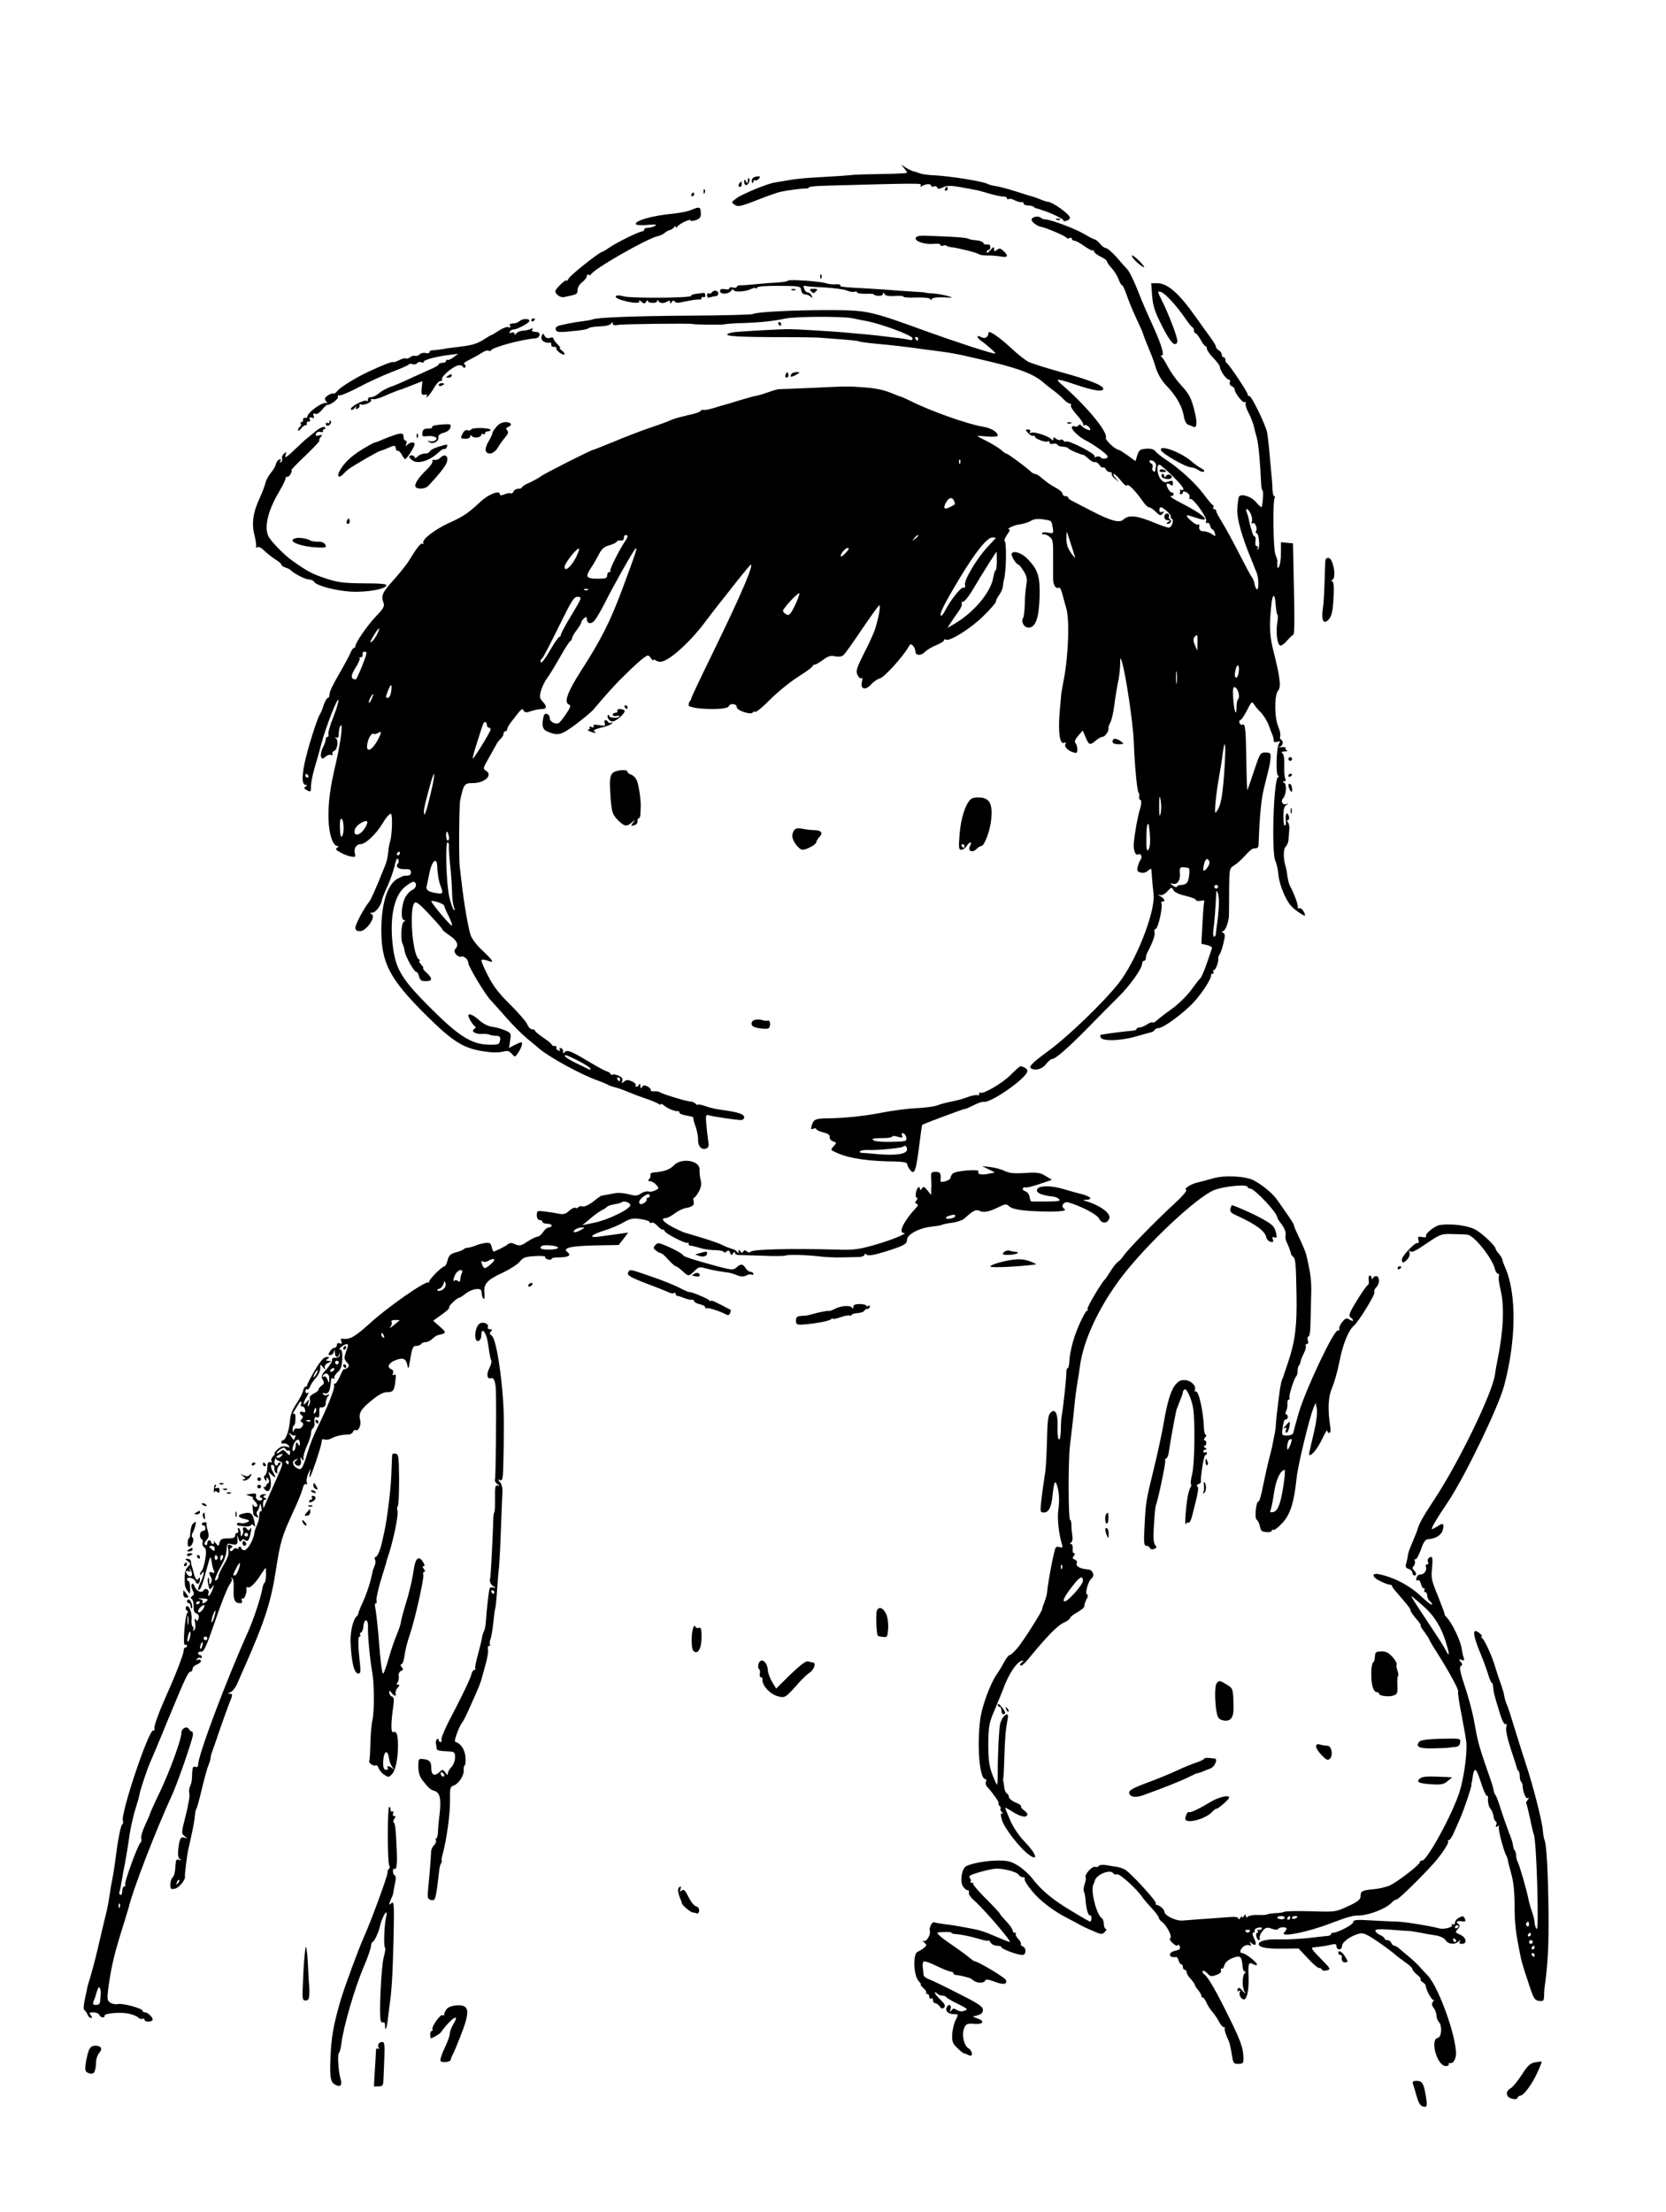 <?xml version="1.0" standalone="no"?>
<!DOCTYPE svg PUBLIC "-//W3C//DTD SVG 20010904//EN"
 "http://www.w3.org/TR/2001/REC-SVG-20010904/DTD/svg10.dtd">
<svg version="1.0" xmlns="http://www.w3.org/2000/svg"
 width="900pt" height="1195pt" viewBox="0 0 900 1195"
 preserveAspectRatio="xMidYMid meet">

<g transform="translate(0,1195) scale(0.1,-0.1)"
fill="#000000" stroke="none">
<path d="M4883 11043 c9 -11 17 -22 17 -26 0 -3 -62 -6 -137 -7 -76 -1 -151
-3 -168 -6 -16 -2 -75 -6 -130 -9 -127 -7 -159 -10 -215 -20 -25 -4 -54 -9
-65 -11 -37 -5 -173 -61 -205 -84 -30 -22 -31 -23 -11 -36 17 -12 31 -10 120
25 55 22 113 42 128 45 41 9 115 18 136 18 9 -1 17 2 17 6 0 4 42 8 93 9 505
14 519 14 511 2 -5 -8 -3 -9 7 -4 19 12 49 14 49 2 0 -5 6 -7 14 -4 8 3 16 1
19 -6 3 -9 10 -9 31 1 22 10 42 10 90 2 33 -6 70 -13 81 -15 11 -1 47 -11 80
-21 33 -9 68 -17 78 -16 9 0 17 -4 17 -9 0 -6 4 -7 10 -4 5 3 20 0 32 -7 13
-7 29 -11 36 -10 6 2 12 -2 12 -8 0 -5 11 -10 23 -10 13 0 27 -3 31 -7 4 -5
12 -9 17 -9 5 -1 11 -3 14 -4 3 -1 8 -3 13 -5 44 -12 121 -49 117 -56 -3 -4 4
-5 15 -2 11 3 20 10 20 17 0 18 -95 86 -120 86 -5 0 -21 5 -37 12 -15 6 -32
12 -38 14 -5 1 -48 14 -94 29 -46 15 -97 28 -113 30 -16 2 -32 7 -37 9 -25 16
-210 46 -311 50 -25 2 -53 6 -62 10 -9 4 -23 8 -31 10 -8 1 -27 10 -43 20 -29
19 -29 19 -11 -1z"/>
<path d="M4063 10982 c-3 -7 -3 -16 1 -19 3 -4 6 -1 6 6 0 7 4 10 9 7 5 -3 14
1 21 9 9 11 8 14 -10 12 -12 -1 -25 -7 -27 -15z"/>
<path d="M4040 10974 c0 -16 -2 -17 -10 -4 -8 13 -10 12 -10 -2 0 -10 5 -18
10 -18 13 0 25 28 16 37 -3 4 -6 -2 -6 -13z"/>
<path d="M3997 10963 c-10 -9 -9 -23 1 -23 5 0 9 7 9 15 0 17 -1 18 -10 8z"/>
<path d="M5105 10930 c-3 -5 -1 -10 4 -10 6 0 11 5 11 10 0 6 -2 10 -4 10 -3
0 -8 -4 -11 -10z"/>
<path d="M3801 10914 c0 -11 3 -14 6 -6 3 7 2 16 -1 19 -3 4 -6 -2 -5 -13z"/>
<path d="M3735 10900 c-3 -5 -1 -10 4 -10 6 0 11 5 11 10 0 6 -2 10 -4 10 -3
0 -8 -4 -11 -10z"/>
<path d="M3734 10816 c-17 -8 -60 -16 -96 -20 -113 -10 -214 -39 -202 -58 3
-4 31 -6 62 -3 41 4 53 3 42 -4 -8 -6 -25 -11 -37 -11 -13 0 -23 -4 -23 -10 0
-5 -5 -10 -10 -10 -17 0 -131 -56 -173 -84 -21 -14 -40 -26 -43 -26 -14 0
-170 -124 -181 -143 -7 -12 -12 -18 -13 -13 0 12 -60 -44 -60 -57 0 -16 27
-36 46 -32 72 15 74 15 74 39 0 13 11 31 25 42 14 10 25 25 25 32 0 7 4 11 9
8 5 -4 11 -3 13 1 12 28 298 192 360 207 15 3 33 12 40 19 7 6 20 13 28 15 8
2 18 9 22 15 4 7 8 8 8 2 0 -7 3 -7 8 0 11 16 72 45 72 35 0 -5 12 -5 29 1 23
8 28 16 27 39 -1 33 -7 35 -52 16z"/>
<path d="M5574 10768 c-8 -12 26 -40 53 -44 23 -4 128 -48 134 -58 4 -5 12 -5
18 -2 6 4 11 2 11 -3 0 -6 6 -11 13 -11 8 0 32 -13 54 -29 23 -16 44 -27 47
-24 3 4 6 1 6 -5 0 -6 16 -19 35 -28 19 -9 35 -20 35 -26 0 -5 11 -21 25 -36
14 -15 31 -42 37 -59 7 -18 15 -33 19 -33 4 0 15 -23 25 -52 9 -28 33 -86 52
-127 20 -42 36 -78 36 -81 1 -6 24 -65 41 -105 7 -16 21 -55 30 -85 12 -35 33
-70 58 -95 50 -52 83 -109 92 -162 4 -25 13 -43 23 -47 9 -3 22 -8 28 -11 19
-10 23 19 9 76 -19 79 -29 99 -77 151 -24 26 -54 69 -68 95 -13 26 -29 51 -35
55 -6 5 -6 8 2 8 14 0 -3 58 -42 145 -15 33 -35 78 -45 100 -10 22 -32 75 -49
119 -17 43 -40 88 -50 100 -11 11 -38 42 -61 69 -24 26 -48 47 -56 47 -7 0
-21 10 -31 23 -10 12 -24 23 -30 24 -6 1 -33 15 -60 31 -46 27 -168 73 -205
77 -10 0 -21 4 -24 8 -11 11 -42 8 -50 -5z"/>
<path d="M5708 10763 c7 -3 16 -2 19 1 4 3 -2 6 -13 5 -11 0 -14 -3 -6 -6z"/>
<path d="M4947 10665 c-8 -18 49 -37 97 -32 20 2 36 0 36 -5 0 -6 6 -8 14 -5
8 3 17 3 20 -1 4 -3 14 -6 24 -7 36 -4 137 -29 148 -37 7 -5 27 -8 45 -8 19 1
51 -2 72 -5 42 -8 48 2 17 30 -16 15 -22 15 -35 5 -12 -10 -15 -9 -15 5 0 14
-3 13 -20 -6 -10 -13 -19 -18 -20 -11 0 6 5 12 10 12 6 0 10 7 10 15 0 13 -6
17 -26 14 -4 0 -10 4 -13 10 -4 6 -20 12 -37 13 -16 1 -33 4 -39 7 -12 7 -55
11 -187 16 -76 4 -97 2 -101 -10z"/>
<path d="M6131 10544 c13 -14 33 -30 44 -36 12 -6 6 4 -14 26 -19 20 -39 36
-45 36 -5 0 1 -12 15 -26z"/>
<path d="M4431 10454 c0 -11 3 -14 6 -6 3 7 2 16 -1 19 -3 4 -6 -2 -5 -13z"/>
<path d="M4257 10434 c-4 -4 -28 -8 -54 -10 -26 -1 -79 -5 -118 -9 -38 -4 -78
-7 -87 -6 -10 0 -18 -4 -18 -9 0 -4 -9 -6 -20 -3 -11 3 -20 1 -20 -4 0 -6 -11
-8 -25 -5 -18 3 -25 0 -25 -11 0 -19 48 -17 60 3 5 8 10 9 14 2 7 -12 69 -7
96 8 9 5 20 6 24 3 3 -3 6 -2 6 4 0 6 46 9 118 9 113 -1 117 -2 120 -23 2 -14
10 -23 21 -23 9 0 23 -6 30 -12 10 -11 11 -10 6 5 -4 9 -13 17 -20 17 -7 0
-16 7 -19 16 -8 22 -8 23 12 18 9 -2 55 -5 102 -7 47 -3 98 -10 114 -16 16 -7
35 -10 43 -7 7 3 13 1 13 -3 0 -5 20 -8 45 -8 25 1 45 0 45 -3 0 -3 11 -7 25
-8 14 -1 25 4 25 11 0 9 3 8 9 -2 6 -9 23 -12 55 -10 25 2 46 1 46 -3 0 -5 31
-7 70 -5 41 1 72 -2 75 -8 3 -7 7 -7 10 1 3 6 30 9 63 8 53 -3 54 -2 22 7 -19
6 -55 12 -80 14 -25 1 -45 4 -45 5 0 1 -29 3 -65 5 -36 2 -105 7 -155 11 -49
3 -117 8 -150 9 -33 2 -62 4 -65 5 -3 1 -8 2 -12 1 -5 0 -8 3 -8 8 0 4 -12 7
-26 5 -14 -1 -38 1 -52 6 -35 11 -197 22 -205 14z"/>
<path d="M6224 10353 c4 -55 14 -86 53 -163 29 -58 55 -96 66 -98 12 -2 17 3
17 17 0 23 -48 148 -85 221 -23 46 -23 48 -4 43 22 -6 85 -74 132 -143 17 -25
34 -46 39 -48 4 -2 8 -10 8 -18 0 -8 4 -14 8 -14 5 0 17 -16 28 -35 10 -19 22
-35 26 -35 5 0 8 -6 8 -14 0 -8 16 -31 35 -50 19 -20 35 -41 35 -47 0 -19 34
-69 47 -69 7 0 10 -7 7 -15 -4 -8 1 -17 10 -21 9 -3 16 -12 16 -18 0 -19 46
-77 54 -68 5 4 7 0 5 -8 -2 -8 5 -31 16 -50 10 -19 22 -50 27 -67 4 -18 12
-50 18 -70 9 -33 18 -135 23 -250 1 -18 5 -33 8 -33 6 0 0 -82 -6 -89 -2 -2
-16 10 -30 27 -25 30 -80 48 -92 29 -3 -5 -7 -35 -9 -66 -3 -52 24 -149 79
-281 6 -14 11 -27 12 -30 1 -3 7 -18 14 -34 12 -31 12 -101 -1 -88 -4 4 -9 17
-11 29 -1 11 -8 27 -14 35 -6 7 -37 65 -69 128 -32 63 -73 138 -91 167 -18 29
-33 57 -33 63 0 5 -5 10 -11 10 -5 0 -8 4 -5 9 4 5 2 11 -2 13 -5 1 -27 28
-50 59 -46 61 -131 139 -202 185 -25 16 -51 37 -58 46 -8 11 -24 16 -50 14
-32 -2 -38 -6 -48 -34 l-10 -33 -42 31 c-23 16 -45 30 -48 30 -17 0 -75 53
-70 65 12 32 -107 175 -243 292 -34 30 -20 29 87 -7 92 -31 142 -38 142 -20 0
18 -75 48 -225 89 -82 23 -163 48 -180 57 -16 8 -59 42 -94 75 -61 57 -121 98
-121 82 -1 -24 -18 -35 -39 -24 -28 15 -27 -3 2 -22 31 -22 81 -67 74 -67 -21
0 -199 58 -377 122 -305 111 -314 112 -525 113 -193 0 -389 -10 -407 -21 -6
-4 -162 -8 -347 -9 -300 -2 -504 -10 -522 -21 -4 -2 -26 -6 -50 -9 -24 -3 -51
-7 -59 -9 -8 -1 -32 -6 -53 -11 -28 -5 -37 -12 -35 -24 4 -17 16 -18 117 -7
30 3 57 9 60 13 3 4 30 9 60 10 32 1 58 7 62 15 7 10 9 10 9 0 0 -8 9 -11 28
-7 24 5 389 9 402 5 11 -4 166 -5 173 -2 5 2 50 6 100 7 96 3 167 11 228 24
55 12 308 13 364 2 28 -6 61 -13 75 -15 83 -16 250 -78 250 -94 0 -8 -7 -11
-17 -8 -10 3 -40 8 -68 11 -27 3 -66 8 -85 10 -19 3 -62 7 -95 10 -33 3 -82 7
-110 10 -42 4 -256 17 -290 17 -54 0 -292 -13 -311 -18 -68 -17 -5 -24 209
-25 127 0 252 -1 277 -4 25 -2 78 -6 117 -9 40 -3 76 -7 80 -9 5 -3 40 -8 78
-12 118 -11 146 -14 270 -31 171 -22 163 -21 311 -55 203 -46 291 -79 345
-129 9 -8 29 -24 44 -35 16 -11 41 -32 56 -47 14 -16 32 -28 38 -28 7 0 9 -4
6 -10 -3 -5 11 -28 32 -51 21 -23 37 -47 35 -53 -2 -6 0 -8 4 -4 8 9 34 -9 34
-23 0 -10 -41 10 -51 25 -4 4 -9 3 -13 -2 -4 -6 -13 -9 -21 -5 -8 3 -15 0 -15
-6 0 -15 41 -53 77 -71 43 -22 111 -71 116 -84 6 -14 -30 -19 -38 -6 -3 5 -13
6 -22 3 -9 -4 -14 -2 -10 3 7 12 -140 87 -153 79 -5 -3 -11 -1 -15 5 -4 6 -11
8 -16 4 -5 -3 -16 0 -24 6 -12 10 -15 10 -15 -1 0 -9 -3 -10 -8 -4 -11 17 -92
44 -109 38 -11 -4 -14 -2 -9 5 4 7 1 12 -10 12 -16 0 -16 -1 1 -20 10 -11 22
-17 26 -14 5 3 9 1 9 -4 0 -12 59 -34 71 -26 5 3 9 0 9 -7 0 -6 8 -9 20 -6 10
3 21 0 22 -5 2 -5 16 -11 31 -11 15 -1 27 -5 27 -8 0 -6 78 -39 83 -36 1 1 13
-8 27 -21 13 -12 29 -21 35 -18 6 2 17 -5 24 -15 6 -11 16 -17 20 -14 5 2 11
-2 15 -10 3 -8 13 -15 21 -15 9 0 14 -4 11 -9 -3 -4 4 -17 17 -27 l22 -19 -19
23 c-11 12 -14 22 -9 22 6 0 23 -17 39 -37 15 -20 30 -31 32 -25 4 13 45 -28
85 -85 12 -18 27 -33 34 -33 7 0 23 -11 37 -25 21 -21 26 -22 37 -9 10 12 9
13 -3 9 -9 -4 -15 0 -15 10 0 8 3 15 7 15 14 0 60 -42 55 -50 -3 -5 -1 -10 5
-12 14 -5 0 -48 -16 -48 -8 0 -40 11 -72 24 -101 42 -143 47 -174 19 -21 -19
-67 -7 -173 48 -44 23 -90 46 -102 53 -13 6 -23 14 -23 19 0 4 -7 7 -15 7 -8
0 -15 6 -15 13 0 7 -16 21 -36 32 -32 17 -48 29 -91 65 -7 5 -17 10 -22 10 -5
0 -16 6 -23 13 -22 22 -124 97 -132 97 -4 0 -16 8 -27 19 -11 10 -44 30 -74
46 -30 15 -55 28 -55 30 0 1 25 0 55 -3 32 -3 55 0 55 5 0 19 -36 41 -79 48
-82 13 -282 84 -390 138 -25 12 -47 22 -50 23 -3 0 -19 6 -36 13 -57 24 -90
32 -160 38 -94 7 -96 7 -285 -2 -91 -4 -172 -7 -180 -7 -8 0 -33 -7 -55 -15
-22 -8 -51 -17 -65 -20 -14 -2 -54 -13 -90 -24 -36 -11 -72 -22 -80 -24 -8 -2
-37 -10 -64 -19 -27 -8 -53 -13 -57 -10 -4 2 -10 0 -13 -5 -3 -4 -20 -12 -38
-16 -18 -4 -35 -9 -38 -9 -3 -1 -21 -6 -40 -10 -19 -5 -41 -12 -50 -17 -8 -4
-58 -23 -110 -40 -52 -18 -141 -52 -197 -76 -57 -23 -106 -43 -109 -43 -10 0
-267 -130 -284 -144 -8 -6 -34 -21 -57 -32 -24 -10 -43 -22 -43 -26 0 -5 -9
-8 -20 -8 -11 0 -23 -7 -26 -15 -4 -8 -10 -13 -14 -10 -5 3 -20 1 -34 -5 -18
-7 -26 -6 -26 1 0 23 -62 -1 -103 -40 -68 -63 -92 -80 -170 -115 -80 -37 -151
-92 -140 -109 3 -5 1 -7 -4 -4 -10 6 -30 -20 -78 -98 -10 -16 -46 -61 -79 -98
-62 -69 -68 -84 -54 -124 6 -18 -1 -31 -39 -70 -47 -49 -113 -144 -113 -163 0
-5 -4 -10 -8 -10 -4 0 -13 -12 -19 -27 -7 -16 -25 -50 -41 -78 -58 -101 -72
-130 -72 -147 0 -10 -4 -18 -9 -18 -5 0 -15 -17 -22 -37 -6 -21 -15 -42 -19
-48 -16 -22 -70 -195 -85 -269 -16 -79 -13 -116 8 -116 8 0 7 -3 -2 -9 -11 -7
-9 -11 8 -20 20 -11 21 -9 21 23 0 18 9 62 19 97 11 35 27 93 36 128 22 86 89
259 93 239 2 -8 -11 -50 -28 -93 -17 -43 -29 -84 -26 -92 3 -7 1 -13 -4 -13
-6 0 -10 -6 -10 -13 0 -8 -7 -28 -16 -46 -9 -17 -13 -39 -10 -48 6 -14 8 -14
24 -1 9 9 23 13 31 10 8 -2 11 0 7 6 -3 5 0 12 8 15 18 7 26 53 12 68 -8 9 -8
10 2 5 8 -5 12 1 12 21 0 15 4 35 9 42 16 25 2 -85 -24 -199 -33 -139 -43
-218 -40 -310 2 -77 24 -140 48 -140 8 0 8 -3 -2 -9 -11 -7 -6 -13 20 -27 19
-10 45 -20 58 -21 20 -4 23 -1 18 18 -7 25 8 49 30 49 27 0 83 52 119 111 19
33 40 56 46 53 10 -6 6 -123 -6 -154 -3 -8 -7 -33 -9 -55 -2 -22 -9 -53 -16
-69 -54 -135 -76 -183 -86 -196 -30 -38 -75 -122 -75 -140 0 -15 7 -20 25 -20
33 0 87 76 64 91 -12 7 -11 9 2 9 18 0 47 38 52 67 2 10 15 45 31 78 15 33 32
82 38 109 7 33 13 44 19 35 4 -8 4 -18 -1 -23 -16 -16 1 -32 35 -31 28 1 35
-2 35 -17 0 -15 -7 -19 -35 -18 -3 0 -19 -7 -35 -15 -56 -29 -90 -134 -90
-278 0 -178 44 -263 235 -454 164 -163 217 -193 359 -207 22 -2 52 0 66 4 21
6 31 3 45 -12 17 -20 17 -20 36 8 18 28 25 54 14 54 -4 0 -19 -7 -36 -15 l-29
-16 6 41 c6 39 5 40 -29 55 -19 8 -51 17 -70 19 -19 2 -48 17 -68 35 -30 28
-59 40 -59 25 0 -10 23 -49 34 -56 8 -6 7 -10 -2 -16 -20 -13 6 -29 43 -27 17
1 35 -1 40 -4 6 -3 21 -6 35 -6 19 -1 24 -6 22 -21 -5 -27 -7 -28 -64 -27 -91
3 -160 46 -310 196 -155 154 -189 209 -205 330 -20 156 4 276 64 326 21 17 42
30 48 28 20 -7 15 -34 -9 -45 -14 -6 -32 -28 -41 -48 -18 -45 -20 -114 -2
-114 8 0 8 -3 -2 -9 -14 -9 -18 -102 -5 -122 3 -5 8 -22 10 -37 6 -32 51 -112
63 -112 5 0 12 -11 15 -25 5 -20 13 -25 36 -25 37 0 38 15 4 46 -14 13 -22 24
-18 24 4 0 -1 9 -11 20 -10 11 -14 20 -9 20 5 0 4 4 -3 8 -35 22 -54 275 -23
306 8 8 30 -10 80 -64 39 -41 70 -77 70 -81 0 -3 18 -18 40 -33 40 -26 50 -52
29 -73 -14 -14 14 -47 34 -40 14 4 37 -16 37 -35 0 -18 91 -170 121 -201 13
-14 51 -56 84 -94 33 -38 84 -89 114 -114 29 -24 59 -48 65 -54 52 -45 224
-139 311 -170 28 -10 55 -22 60 -25 6 -4 24 -10 40 -14 17 -4 44 -14 60 -21
17 -7 59 -24 95 -36 36 -12 71 -27 78 -32 6 -5 12 -6 12 -2 0 5 8 1 18 -7 18
-16 61 -33 75 -30 4 1 7 -2 7 -8 0 -5 18 -13 40 -16 23 -4 39 -9 36 -11 -2 -3
2 -24 11 -46 8 -23 15 -56 14 -74 0 -36 19 -56 44 -47 14 6 16 14 10 48 -3 23
-8 63 -10 89 -3 41 -2 47 13 43 20 -7 150 -26 175 -26 9 0 17 6 17 14 0 19
-29 28 -129 42 -25 3 -62 12 -83 20 -21 7 -38 10 -38 7 0 -4 -5 -2 -12 5 -7 7
-19 12 -28 12 -20 0 -151 40 -165 50 -5 4 -20 6 -32 5 -12 -1 -20 2 -17 6 2 4
-5 13 -17 20 -17 9 -23 8 -30 -2 -7 -11 -9 -9 -10 6 0 11 -3 14 -6 8 -2 -7 -9
-13 -14 -13 -6 0 -8 4 -5 9 3 4 -6 13 -20 20 -21 9 -30 9 -42 -1 -13 -11 -15
-10 -10 3 4 11 -2 20 -19 28 -13 6 -28 9 -33 6 -5 -3 -10 -1 -12 4 -1 5 -10
11 -18 13 -8 2 -49 23 -90 48 -105 63 -125 71 -139 57 -10 -9 -12 -9 -9 2 2 7
-3 16 -11 19 -8 3 -11 0 -7 -7 5 -7 1 -9 -8 -5 -9 3 -13 10 -10 15 3 5 -2 9
-10 9 -9 0 -16 3 -16 8 0 4 -21 21 -45 37 -25 17 -45 33 -45 38 0 4 -7 7 -15
7 -9 0 -21 12 -27 28 -7 15 -49 63 -93 107 -60 59 -92 100 -120 157 -22 42
-37 79 -34 83 4 3 18 1 33 -4 39 -15 32 -2 -27 54 -32 29 -59 65 -65 85 -13
39 -37 181 -48 280 -4 36 -9 74 -10 85 -6 38 -4 337 2 363 19 87 23 92 68 92
66 0 112 45 69 68 -14 9 -13 14 12 58 15 27 34 61 42 75 7 15 20 32 28 39 8 7
15 19 15 26 0 8 5 14 10 14 6 0 10 5 10 11 0 6 9 23 20 37 61 79 59 78 69 63
7 -11 15 -11 41 -2 18 6 44 11 56 11 29 0 30 14 5 41 -16 17 -17 26 -9 57 6
20 20 50 32 67 13 16 44 68 71 115 26 47 52 87 57 88 4 2 8 8 8 14 0 6 11 26
25 44 14 18 25 37 25 42 0 5 7 15 15 22 12 10 15 10 15 -3 0 -25 21 -31 40
-11 10 11 35 53 56 94 48 97 153 282 166 295 15 14 5 -14 -72 -222 -64 -171
-114 -270 -219 -433 -77 -120 -96 -175 -67 -186 11 -4 8 -15 -15 -49 -17 -25
-34 -47 -40 -50 -16 -11 -49 6 -49 25 0 24 -28 34 -33 12 -12 -49 -7 -73 21
-84 56 -24 74 -19 152 39 41 31 83 66 93 77 91 107 121 140 182 199 38 38 81
76 94 85 22 15 24 15 37 -3 8 -10 14 -15 14 -11 0 5 6 4 13 -1 6 -6 20 -9 30
-7 46 7 159 110 236 214 23 30 52 69 65 85 14 17 59 74 101 128 42 53 79 97
81 97 16 0 -50 -156 -178 -420 -113 -232 -142 -294 -143 -302 0 -3 -3 -10 -7
-14 -5 -4 -8 -14 -8 -23 0 -23 207 -29 216 -7 7 19 44 16 44 -4 0 -18 77 -43
86 -29 3 5 9 7 14 4 5 -3 42 27 82 68 40 40 108 95 151 122 42 27 77 52 77 57
0 4 5 8 12 8 6 0 26 12 45 26 26 20 40 24 64 19 19 -4 36 -2 45 6 9 7 54 71
101 141 48 70 89 128 93 128 8 0 0 -50 -19 -116 -6 -23 -33 -85 -61 -138 -42
-84 -48 -100 -38 -121 6 -13 15 -22 21 -18 6 4 7 -4 3 -21 -10 -39 20 -47 50
-13 12 14 34 29 48 33 23 5 125 118 155 171 8 15 12 16 23 5 7 -7 13 -20 13
-30 0 -24 30 -26 52 -3 10 10 37 27 61 36 23 10 42 21 42 27 0 5 4 6 10 3 19
-12 134 60 201 126 38 37 69 73 69 79 0 7 8 24 19 38 10 15 18 34 18 42 1 8 4
29 8 45 11 44 13 195 3 201 -5 3 1 19 12 35 12 16 18 29 14 29 -24 0 20 23 52
27 22 3 49 11 62 19 16 10 36 13 65 9 50 -8 47 -5 54 -45 5 -32 4 -33 -26 -27
-19 4 -31 2 -31 -4 0 -6 4 -8 8 -5 4 2 18 -3 30 -12 20 -16 22 -25 21 -107 0
-50 0 -106 0 -125 1 -33 17 -54 33 -44 4 3 12 -15 18 -38 6 -24 15 -56 20 -73
19 -62 12 -260 -15 -395 -7 -36 -13 -72 -13 -80 -1 -8 -4 -50 -8 -92 -8 -102
1 -169 23 -161 11 4 14 2 9 -5 -9 -14 12 -37 42 -46 18 -6 22 -4 22 16 0 13
-5 29 -10 34 -7 7 -2 20 14 39 l25 29 16 -37 c18 -43 23 -44 55 -17 13 11 29
20 36 20 14 0 36 33 32 47 -1 4 3 18 10 30 7 12 17 55 22 96 5 40 14 93 19
118 6 24 11 67 12 94 1 46 1 48 10 20 21 -70 60 -331 64 -433 4 -119 18 -267
25 -272 4 -3 6 -13 4 -22 -1 -10 1 -18 5 -18 9 0 8 -25 -2 -55 -11 -36 -27
-122 -32 -180 -3 -40 10 -70 25 -60 13 8 23 -15 12 -28 -5 -7 -12 -24 -16 -38
-5 -22 -2 -28 16 -32 14 -4 29 0 40 10 17 15 18 14 19 -8 1 -13 3 -42 5 -64 3
-22 5 -49 6 -60 7 -99 -97 -360 -189 -476 -81 -103 -274 -289 -380 -366 -96
-71 -111 -88 -87 -97 25 -10 59 3 78 30 11 13 24 24 30 24 18 0 84 58 185 160
51 52 98 100 103 105 6 6 37 37 70 70 63 62 128 154 128 180 0 8 5 15 10 15 6
0 10 7 10 15 0 8 4 23 10 33 25 47 42 93 37 106 -3 8 0 17 7 19 14 6 39 123
30 138 -3 5 0 9 5 9 19 0 12 16 -11 29 -15 7 -16 10 -4 6 12 -3 27 4 42 20 22
24 24 24 33 7 6 -12 31 -23 65 -31 31 -7 56 -17 56 -22 0 -5 11 -7 25 -5 14 3
24 2 21 -2 -2 -4 -7 -57 -10 -119 l-6 -111 31 -7 c17 -4 29 -12 26 -18 -2 -7
-15 -43 -28 -82 -13 -38 -29 -74 -35 -80 -6 -5 -29 -35 -51 -65 -22 -30 -68
-75 -103 -100 -35 -25 -71 -53 -81 -62 -9 -9 -20 -14 -23 -11 -3 3 -17 -2 -30
-11 -14 -9 -32 -16 -41 -16 -8 0 -15 -4 -15 -8 0 -4 -8 -8 -17 -9 -35 -3 -128
-14 -148 -18 -11 -2 -23 -4 -27 -4 -4 -1 -5 -7 -2 -15 8 -21 107 -19 189 5 39
11 76 21 83 23 8 1 17 7 20 13 4 5 14 10 22 10 26 0 140 85 192 143 48 53 94
127 90 143 -1 4 3 7 9 7 5 0 7 5 4 10 -3 6 -2 10 3 10 10 0 27 48 23 64 -1 4
2 13 7 20 5 6 15 33 21 60 10 40 10 51 -1 57 -9 6 -9 9 -1 9 12 0 31 50 32 85
0 11 1 73 1 137 1 115 1 117 28 134 15 9 41 33 59 53 18 20 37 37 42 37 6 1
15 2 20 3 6 0 10 9 10 19 6 160 14 244 30 308 11 44 23 93 27 109 4 17 7 41 8
55 1 21 -3 25 -28 25 -27 0 -30 -4 -60 -95 -18 -52 -34 -101 -37 -107 -2 -7
-5 66 -6 163 -3 172 -6 200 -23 189 -4 -3 -10 2 -14 10 -3 8 -1 15 4 15 5 0
22 24 36 52 24 48 28 51 38 34 6 -10 23 -31 38 -45 14 -15 33 -45 41 -66 8
-22 18 -49 23 -60 4 -11 6 -24 5 -29 -1 -5 8 -6 19 -3 17 4 19 3 10 -8 -15
-18 -19 -175 -5 -175 6 0 5 -3 -1 -8 -24 -16 -36 -411 -14 -453 6 -11 13 -43
16 -71 4 -54 39 -140 70 -173 22 -23 74 -58 74 -50 0 17 -22 45 -31 39 -6 -3
-9 0 -8 7 2 13 -21 75 -41 111 -6 10 -12 34 -15 54 -2 20 -7 44 -10 54 -13 42
-13 94 1 107 8 8 15 26 15 41 1 15 3 38 4 52 2 14 -2 31 -7 38 -7 8 -7 12 0
12 5 0 8 9 5 20 -8 30 -21 15 -17 -20 2 -16 0 -30 -5 -30 -5 0 -8 23 -8 50 0
36 4 54 16 61 15 10 14 10 -1 5 -19 -6 -31 17 -17 31 17 17 22 75 7 84 -10 7
-11 9 0 9 8 0 10 5 6 12 -5 7 -7 39 -6 72 1 39 -3 63 -11 68 -8 5 -3 8 13 9
14 0 19 3 12 6 -6 2 -10 8 -7 12 2 5 -8 7 -23 5 -15 -2 -19 -1 -9 2 18 6 23
29 7 39 -5 3 -7 12 -4 19 3 8 -2 31 -11 52 -21 49 -21 171 0 194 17 19 10 71
-24 207 -22 86 -25 135 -14 246 7 75 20 78 25 5 2 -27 6 -48 9 -48 3 0 3 -20
-1 -45 -8 -53 0 -117 16 -122 6 -2 22 9 35 24 13 16 29 31 34 33 9 5 10 47 2
400 l-2 95 -32 3 -33 3 0 -58 c0 -32 -5 -65 -10 -73 -8 -12 -10 -11 -10 8 0
12 0 23 1 25 0 1 -5 16 -11 32 -12 30 -15 289 -4 306 3 5 2 9 -3 9 -4 0 -8 17
-9 38 0 20 -4 69 -8 107 -3 39 -9 93 -11 120 -3 28 -7 64 -10 80 -8 40 -83
195 -95 195 -6 0 -10 5 -10 10 0 12 -101 163 -112 168 -5 2 -8 10 -8 18 0 8
-4 14 -10 14 -5 0 -10 7 -10 15 0 7 -7 18 -16 23 -9 5 -15 13 -15 18 1 5 -14
29 -32 54 -18 25 -54 74 -79 110 -89 126 -151 180 -206 180 l-33 0 5 -67z
m-1264 -233 c0 -5 -2 -10 -4 -10 -3 0 -8 5 -11 10 -3 6 -1 10 4 10 6 0 11 -4
11 -10z m227 -672 c-3 -8 -6 -5 -6 6 -1 11 2 17 5 13 3 -3 4 -12 1 -19z m1058
-15 c-2 -10 -4 -22 -4 -26 -1 -5 -5 -6 -11 -2 -5 3 -7 12 -4 19 3 8 1 17 -5
21 -20 12 -12 26 8 15 11 -5 18 -18 16 -27z m91 -56 c59 -58 71 -80 41 -73 -7
2 -9 1 -4 -1 4 -3 5 -9 1 -14 -3 -5 0 -9 5 -9 6 0 11 5 11 10 0 7 7 7 21 0 12
-7 18 -18 15 -26 -3 -8 -2 -12 4 -9 14 8 93 -102 86 -120 -3 -10 -2 -13 5 -10
6 4 13 -2 16 -14 3 -12 9 -21 13 -21 4 0 10 -9 13 -20 5 -18 4 -19 -16 -5 -12
8 -32 15 -44 15 -21 0 -28 10 -24 33 1 5 -3 6 -8 3 -9 -6 -66 42 -59 50 2 2
23 -4 47 -12 93 -32 49 14 -73 76 -43 22 -71 40 -62 40 9 0 16 5 16 10 0 6 -4
10 -10 10 -12 0 -34 40 -26 47 3 3 11 1 19 -5 10 -8 13 -7 13 7 0 16 -4 17
-24 10 -19 -7 -27 -5 -42 13 -19 23 -24 78 -7 78 5 0 38 -28 73 -63z m-1182
-133 c7 -19 9 -17 -22 -33 -31 -16 -39 -7 -22 24 15 29 35 32 44 9z m1603 -70
c6 -14 9 -33 6 -41 -4 -10 -2 -14 5 -9 12 7 27 -29 17 -44 -3 -5 -2 -10 3 -10
13 0 20 -80 8 -87 -5 -3 -6 -1 -2 5 4 7 2 12 -5 12 -7 0 -9 10 -7 25 3 13 1
26 -4 27 -5 2 -10 10 -12 18 -2 8 -6 22 -9 30 -3 8 -7 26 -10 40 -2 14 -8 33
-12 43 -11 27 9 20 22 -9z m-965 -184 c6 -19 13 -42 16 -50 3 -8 -7 2 -22 23
-19 27 -26 50 -25 80 1 41 1 41 10 12 5 -16 15 -46 21 -65z m-2402 62 c0 -4
-6 -16 -14 -27 -30 -44 -85 -153 -79 -159 4 -3 1 -6 -5 -6 -7 0 -12 -8 -12
-18 0 -16 -8 -18 -55 -18 -60 1 -65 10 -30 62 11 16 28 47 40 69 15 30 29 42
55 49 19 5 38 14 41 19 3 5 9 8 13 8 20 -3 26 1 26 14 0 8 5 15 10 15 6 0 10
-3 10 -8z m1570 4 c0 -2 -8 -10 -17 -17 -16 -13 -17 -12 -4 4 13 16 21 21 21
13z m420 -11 c0 -1 -19 -21 -42 -46 -57 -59 -132 -184 -125 -208 3 -13 0 -18
-8 -15 -13 5 -69 -66 -99 -124 -10 -19 -20 -31 -23 -28 -10 9 18 64 102 204
87 144 149 221 178 219 9 -1 17 -2 17 -2z m-2270 -109 c-28 -51 -60 -77 -60
-48 0 20 69 106 78 98 3 -3 -6 -25 -18 -50z m1460 29 c-13 -14 -25 -23 -27
-21 -8 8 22 46 36 46 10 0 7 -8 -9 -25z m815 -45 c0 -27 -3 -50 -6 -50 -4 0
-9 -17 -13 -38 -12 -79 -103 -188 -207 -250 l-41 -24 18 28 c10 16 29 43 42
61 13 18 21 37 17 43 -3 5 0 10 8 10 8 0 34 33 57 73 40 68 121 197 124 197 0
0 1 -22 1 -50z m-2208 -156 c-3 -3 -12 -4 -19 -1 -8 3 -5 6 6 6 11 1 17 -2 13
-5z m1118 -83 c-25 -51 -32 -58 -47 -50 -10 5 -18 14 -18 20 0 13 82 101 88
94 3 -3 -8 -32 -23 -64z m-1207 -52 c-32 -53 -58 -101 -58 -107 0 -7 -4 -12
-8 -12 -4 0 -25 -29 -46 -65 -37 -64 -56 -86 -56 -66 0 5 4 12 9 15 5 3 45 80
89 170 72 146 83 164 104 162 23 -1 22 -5 -34 -97z m-1052 -107 c-9 -17 -21
-34 -27 -38 -13 -8 -11 -1 16 43 24 39 32 36 11 -5z m4433 -44 l-1 -43 -13 30
c-9 21 -10 34 -3 43 16 19 18 15 17 -30z m-4489 -55 c0 -16 -52 -143 -58 -143
-28 1 -29 19 -2 62 16 25 26 49 23 52 -4 3 -1 6 5 6 7 0 11 3 11 8 -3 14 1 22
11 22 6 0 10 -3 10 -7z m4712 -103 c-2 -16 -8 -30 -13 -30 -10 0 -11 16 -3 47
9 33 21 19 16 -17z m-335 -57 c-2 -16 -4 -3 -4 27 0 30 2 43 4 28 2 -16 2 -40
0 -55z m-4244 -50 c-3 -19 -11 -33 -19 -33 -10 0 -11 6 -3 26 20 55 29 57 22
7z m4578 -6 c4 -15 3 -29 -2 -33 -5 -3 -9 -21 -9 -41 0 -60 -13 -28 -18 43 -3
52 -1 65 9 62 7 -2 16 -16 20 -31z m-4683 -32 c-6 -14 -13 -23 -15 -21 -5 5
15 46 22 46 3 0 -1 -11 -7 -25z m622 -140 c0 -8 5 -15 10 -15 6 0 10 -5 10
-11 0 -12 -92 -161 -96 -156 -2 2 6 32 17 67 12 36 22 70 24 75 14 45 18 55
26 55 5 0 9 -7 9 -15z m-589 -81 c-32 -60 -65 -73 -57 -23 5 32 24 62 35 55 4
-3 13 -1 21 4 23 14 23 5 1 -36z m4575 -136 c-8 -138 -18 -206 -34 -235 -7
-13 -14 -23 -16 -23 -7 0 4 105 18 185 8 44 18 104 21 133 12 91 18 56 11 -60z
m-4951 -58 c3 -5 1 -10 -4 -10 -6 0 -11 5 -11 10 0 6 2 10 4 10 3 0 8 -4 11
-10z m661 -99 c-24 -100 -36 -133 -36 -95 0 19 8 50 36 153 26 91 26 50 0 -58z
m3944 -104 c-6 -24 -8 -15 -8 38 0 58 2 64 8 32 4 -21 4 -53 0 -70z m-4414
-75 c2 -41 -14 -72 -18 -35 -4 55 -2 83 7 80 6 -2 11 -22 11 -45z m117 -2
c-27 -46 -67 -52 -56 -10 6 21 52 52 66 43 4 -2 0 -17 -10 -33z m4237 -17 c6
-62 3 -94 -8 -105 -7 -7 -10 11 -9 59 0 60 3 83 11 83 1 0 4 -17 6 -37z
m-3785 -32 c2 -11 0 -21 -6 -21 -5 0 -9 12 -9 27 0 30 9 27 15 -6z m0 -53 c-1
-13 2 -59 7 -103 5 -44 9 -107 10 -140 0 -33 5 -71 10 -85 6 -16 6 -21 0 -15
-6 6 -17 36 -24 67 -17 65 -24 298 -10 298 5 0 8 -10 7 -22z m-265 -38 c0 -5
-5 -10 -11 -10 -5 0 -7 5 -4 10 3 6 8 10 11 10 2 0 4 -4 4 -10z m4373 -44 c3
-8 -3 -24 -14 -37 -20 -23 -24 -14 -13 29 7 25 19 29 27 8z m-4172 -13 c3 -59
9 -91 18 -116 16 -40 14 -46 -11 -43 -57 8 -70 18 -62 45 3 14 8 35 10 46 9
52 23 85 35 85 5 0 9 -8 10 -17z m4060 -22 c8 -2 4 -52 -5 -73 -5 -10 -19 -18
-31 -18 -13 0 -25 -4 -27 -9 -1 -5 -12 -3 -23 6 -16 12 -16 14 -3 10 27 -9 46
17 42 56 -4 34 3 38 47 28z m159 -101 c0 -5 -4 -10 -10 -10 -5 0 -10 5 -10 10
0 6 5 10 10 10 6 0 10 -4 10 -10z m4 -110 c-2 -30 -6 -73 -10 -95 -3 -22 -6
-46 -6 -52 -1 -7 -5 -13 -10 -13 -4 0 -6 17 -3 38 5 33 12 123 15 192 1 23 2
23 9 5 5 -11 7 -45 5 -75z m-4184 7 c0 -5 11 -31 25 -58 13 -27 20 -49 16 -49
-9 0 -111 121 -111 132 0 3 16 1 35 -5 19 -6 35 -15 35 -20z m728 -839 c34
-18 62 -36 62 -41 0 -4 -3 -6 -7 -4 -5 2 -34 17 -66 32 -53 26 -79 45 -60 45
4 0 36 -14 71 -32z m222 -98 c0 -5 -2 -10 -4 -10 -3 0 -8 5 -11 10 -3 6 -1 10
4 10 6 0 11 -4 11 -10z"/>
<path d="M6265 9410 c-4 -6 3 -10 14 -10 25 0 27 6 6 13 -8 4 -17 2 -20 -3z"/>
<path d="M6276 9375 c6 -14 54 -18 54 -3 0 15 -23 20 -31 7 -6 -10 -9 -11 -9
-1 0 6 -4 12 -10 12 -5 0 -7 -7 -4 -15z"/>
<path d="M4278 10383 c7 -3 16 -2 19 1 4 3 -2 6 -13 5 -11 0 -14 -3 -6 -6z"/>
<path d="M4382 10376 c7 -8 15 -11 18 -7 3 3 9 9 14 14 5 4 -3 7 -18 7 -22 0
-25 -2 -14 -14z"/>
<path d="M3845 10370 c-4 -6 -11 -8 -16 -5 -5 4 -9 -1 -9 -10 0 -12 5 -15 16
-11 9 3 22 6 30 6 8 0 14 7 14 15 0 17 -25 20 -35 5z"/>
<path d="M3762 10363 c-18 -2 -30 -7 -28 -11 7 -12 -326 -14 -364 -3 -45 14
-63 -3 -18 -18 54 -18 110 -22 101 -8 -4 7 1 6 11 -2 15 -13 19 -13 27 0 5 8
9 10 9 4 0 -14 50 -15 50 -1 0 8 2 8 8 -1 8 -13 29 -13 50 0 7 5 12 3 12 -5 0
-10 2 -10 9 1 5 8 11 9 15 3 4 -6 16 -9 29 -6 12 2 38 7 57 11 19 4 41 6 48 5
6 -2 12 2 12 8 0 6 5 8 10 5 6 -3 10 1 10 9 0 9 -3 15 -7 14 -5 0 -23 -3 -41
-5z"/>
<path d="M2806 10215 c-6 -5 -17 -10 -23 -11 -30 -2 -34 -5 -27 -16 5 -7 2 -9
-9 -5 -9 3 -31 -5 -52 -19 -20 -13 -38 -24 -41 -24 -2 0 -22 -12 -44 -26 -27
-18 -61 -29 -112 -35 -40 -5 -89 -11 -108 -15 -19 -3 -43 -6 -52 -6 -10 1 -18
-4 -18 -10 0 -6 -9 -8 -20 -5 -11 3 -26 0 -33 -7 -7 -7 -18 -11 -25 -8 -7 2
-19 -1 -27 -8 -8 -6 -18 -9 -23 -6 -5 3 -21 -2 -37 -10 -15 -8 -30 -12 -32
-10 -5 4 -56 -16 -133 -52 -67 -31 -155 -86 -168 -104 -7 -10 -17 -16 -21 -14
-4 3 -18 -2 -30 -10 -18 -13 -20 -18 -9 -32 7 -10 8 -14 4 -10 -16 14 -106
-49 -106 -74 0 -4 -6 -7 -12 -5 -7 1 -12 -4 -11 -10 2 -7 -2 -13 -8 -13 -5 0
-8 -4 -4 -9 3 -5 1 -12 -5 -16 -5 -3 -10 -12 -10 -18 0 -7 8 -3 16 8 8 11 20
19 25 18 5 -2 8 3 6 10 -1 6 3 11 10 10 7 -2 10 4 7 12 -5 11 -2 13 10 9 12
-5 15 -2 10 10 -4 12 -2 15 9 11 9 -4 23 5 37 22 12 15 25 27 28 26 15 -3 62
32 58 44 -3 6 0 10 7 7 7 -2 53 17 102 43 50 27 131 64 180 83 50 19 91 37 93
41 2 4 11 5 21 2 10 -3 22 0 25 6 4 5 13 8 21 4 8 -3 15 -1 15 4 0 10 75 29
145 37 l40 5 -25 -19 c-13 -10 -28 -16 -32 -14 -4 3 -8 0 -8 -5 0 -6 -9 -11
-20 -11 -11 0 -20 -3 -20 -8 0 -4 -15 -13 -32 -21 -18 -8 -69 -31 -113 -51
-44 -21 -97 -44 -119 -51 -21 -8 -48 -23 -60 -34 -12 -11 -30 -20 -41 -20 -11
0 -19 -6 -17 -13 1 -8 -2 -11 -7 -7 -15 8 -93 -34 -85 -46 3 -6 12 -3 21 8 8
10 11 12 7 4 -4 -9 -2 -12 7 -9 8 3 13 11 11 17 -1 7 2 10 7 7 14 -9 63 12 56
24 -3 5 0 7 9 4 8 -3 36 5 63 17 26 12 59 25 73 30 14 4 49 17 78 29 l54 21
-4 -38 c-3 -32 0 -38 16 -35 12 2 16 -1 11 -10 -5 -8 -2 -7 8 2 8 8 24 31 35
50 11 19 25 34 32 32 6 -1 10 3 8 10 -5 14 52 63 84 74 12 3 24 1 28 -6 5 -8
10 -9 14 -2 3 6 0 12 -6 15 -7 3 5 13 27 23 22 11 52 28 67 38 15 10 31 15 37
12 5 -3 11 -3 13 1 7 17 166 60 243 66 22 2 28 31 8 33 -7 1 -18 2 -24 3 -5 0
-7 6 -3 13 5 7 3 8 -7 2 -8 -5 -27 -9 -43 -10 -16 -1 -32 -8 -37 -15 -6 -10
-9 -10 -9 -2 0 7 -7 10 -17 6 -11 -4 -14 -3 -9 5 4 7 12 12 18 12 22 0 87 35
88 47 0 14 -38 13 -54 -2z"/>
<path d="M2870 10219 c0 -5 5 -7 10 -4 6 3 10 8 10 11 0 2 -4 4 -10 4 -5 0
-10 -5 -10 -11z"/>
<path d="M4205 10200 c3 -5 8 -10 11 -10 2 0 4 5 4 10 0 6 -5 10 -11 10 -5 0
-7 -4 -4 -10z"/>
<path d="M2926 10134 c-8 -21 16 -40 47 -35 4 0 6 -5 5 -11 -2 -7 5 -12 14
-12 10 1 16 -2 13 -6 -6 -10 36 -42 44 -34 3 3 -3 12 -13 20 -11 8 -16 14 -11
14 5 0 -1 9 -13 20 -12 12 -22 25 -22 31 0 6 -9 8 -19 4 -13 -4 -23 0 -29 11
-8 15 -10 15 -16 -2z"/>
<path d="M4246 9931 c-4 -7 -5 -15 -2 -18 9 -9 19 4 14 18 -4 11 -6 11 -12 0z"/>
<path d="M4275 9929 c-11 -17 -2 -18 25 -4 24 14 24 14 3 15 -12 0 -25 -5 -28
-11z"/>
<path d="M2420 9920 c-13 -8 -12 -10 3 -10 9 0 17 5 17 10 0 12 -1 12 -20 0z"/>
<path d="M2370 9870 c0 -5 7 -7 15 -4 8 4 15 8 15 10 0 2 -7 4 -15 4 -8 0 -15
-4 -15 -10z"/>
<path d="M1780 9671 c0 -7 -4 -9 -10 -6 -5 3 -10 1 -10 -4 0 -6 4 -11 9 -11
13 0 25 20 17 27 -3 4 -6 1 -6 -6z"/>
<path d="M2682 9645 c-12 -14 -22 -29 -22 -35 0 -5 -9 -25 -21 -45 -12 -19
-18 -42 -15 -50 10 -26 45 -17 66 18 10 17 29 43 40 56 15 17 18 27 10 36 -8
9 -6 14 5 19 25 9 17 26 -13 26 -18 0 -37 -9 -50 -25z"/>
<path d="M5768 9663 c7 -3 16 -2 19 1 4 3 -2 6 -13 5 -11 0 -14 -3 -6 -6z"/>
<path d="M2347 9652 c-9 -2 -15 -7 -13 -11 3 -3 -8 -7 -22 -6 -20 0 -28 -5
-30 -22 -3 -20 0 -22 27 -19 37 4 63 -10 42 -23 -8 -5 -21 -7 -30 -4 -13 4
-14 3 -2 -5 20 -14 53 4 49 25 -2 11 7 19 28 25 19 5 34 16 37 28 5 18 1 20
-31 18 -21 -1 -45 -4 -55 -6z"/>
<path d="M1708 9623 c-18 -16 -39 -32 -46 -38 -8 -5 -36 -31 -63 -57 -53 -51
-65 -58 -55 -32 5 14 4 15 -9 4 -9 -7 -14 -19 -11 -26 3 -7 0 -16 -6 -20 -7
-5 -8 -2 -3 6 5 8 3 11 -6 8 -8 -3 -16 -13 -18 -24 -2 -10 -14 -32 -27 -47
-13 -16 -27 -41 -30 -55 -3 -15 -17 -52 -31 -82 -36 -77 -45 -139 -28 -202 7
-29 11 -57 8 -62 -4 -5 -1 -6 6 -2 7 5 23 -3 38 -18 14 -14 41 -35 59 -47 19
-11 34 -24 34 -29 0 -5 10 -12 23 -16 12 -4 24 -10 27 -13 12 -16 79 -51 98
-51 12 0 25 -6 29 -13 13 -21 116 -48 200 -53 83 -4 184 13 190 33 3 9 -30 12
-124 12 -110 1 -139 5 -205 27 -72 24 -95 36 -180 96 -40 28 -108 97 -125 126
-29 48 -7 143 55 246 19 33 35 65 35 72 0 7 4 11 8 8 4 -2 13 5 19 16 6 11 8
20 4 20 -4 0 31 36 77 80 46 44 79 80 75 80 -5 0 -2 8 5 17 12 15 12 16 -8 11
-16 -4 -20 -2 -16 9 3 8 14 13 24 10 11 -3 17 -1 14 3 -3 5 0 10 7 12 9 3 9 6
1 11 -6 4 -26 -5 -45 -20z"/>
<path d="M2546 9631 c-4 -6 -13 -8 -21 -5 -7 3 -18 -3 -24 -15 -15 -28 -14
-31 14 -31 14 0 25 5 25 12 0 9 3 9 11 1 12 -12 49 -6 49 9 0 5 5 6 10 3 6 -3
10 -1 10 4 0 6 7 11 15 11 8 0 15 3 15 8 0 11 -97 14 -104 3z"/>
<path d="M2125 9598 c-16 -5 -44 -16 -62 -24 -17 -8 -34 -14 -38 -14 -4 0 -35
-17 -68 -37 -62 -38 -101 -76 -124 -120 -14 -28 -2 -38 20 -15 8 9 22 22 29
27 23 18 160 97 171 99 7 2 28 9 47 18 33 14 35 13 38 -4 2 -10 7 -16 11 -13
4 2 14 -7 21 -20 7 -14 16 -25 19 -25 8 0 51 67 51 80 0 14 -23 13 -39 -2 -10
-11 -11 -10 -6 5 4 10 2 17 -4 17 -6 0 -11 9 -11 20 0 22 -10 23 -55 8z"/>
<path d="M2251 9594 c0 -11 3 -14 6 -6 3 7 2 16 -1 19 -3 4 -6 -2 -5 -13z"/>
<path d="M2366 9536 c-22 -7 -42 -18 -44 -24 -2 -7 -14 -12 -27 -12 -13 0 -31
-7 -39 -16 -9 -8 -16 -11 -16 -5 0 6 -7 11 -15 11 -18 0 -19 -8 -2 -23 28 -27
93 -10 146 39 13 13 28 21 32 19 4 -3 9 2 13 10 6 17 5 17 -48 1z"/>
<path d="M6272 9518 c6 -18 130 -90 160 -92 14 -1 33 -8 42 -15 8 -7 21 -11
28 -9 8 3 3 10 -12 18 -14 7 -36 23 -50 35 -56 51 -179 97 -168 63z"/>
<path d="M2378 9477 c-7 -8 -21 -13 -31 -11 -9 1 -14 -2 -11 -7 3 -6 -10 -26
-30 -45 -47 -45 -69 -80 -61 -94 9 -14 51 -12 67 4 45 47 85 95 97 118 20 39
-2 64 -31 35z"/>
<path d="M6296 9173 c-12 -13 -6 -33 12 -33 14 0 15 -2 2 -10 -9 -6 -10 -10
-3 -10 16 0 26 17 13 25 -6 4 -8 10 -5 15 7 11 -10 22 -19 13z"/>
<path d="M1876 9141 c-4 -7 -5 -15 -2 -18 9 -9 19 4 14 18 -4 11 -6 11 -12 0z"/>
<path d="M1598 9043 c-49 -12 8 -41 98 -49 35 -3 64 -2 64 2 0 19 -16 29 -45
28 -16 0 -34 3 -40 7 -16 10 -58 17 -77 12z"/>
<path d="M5466 8961 c-7 -11 23 -60 36 -61 3 0 16 -16 28 -35 18 -29 20 -43
14 -78 -4 -23 -8 -69 -8 -102 -1 -33 -5 -65 -8 -71 -14 -21 3 -54 28 -54 38 0
56 48 60 164 3 111 -8 148 -64 206 -30 32 -76 48 -86 31z"/>
<path d="M7159 8912 c-5 -164 -7 -214 -14 -258 -7 -56 6 -78 31 -52 19 19 25
48 29 136 2 49 -1 72 -9 72 -6 0 -5 4 3 9 21 14 3 113 -21 117 -13 2 -18 -5
-19 -24z"/>
<path d="M3375 8130 c3 -5 8 -10 11 -10 2 0 4 5 4 10 0 6 -5 10 -11 10 -5 0
-7 -4 -4 -10z"/>
<path d="M3335 8110 c3 -5 -1 -10 -9 -10 -9 0 -16 -5 -16 -11 0 -6 9 -9 20 -6
11 3 18 1 15 -4 -8 -11 -55 -7 -55 5 0 5 -2 7 -5 4 -10 -10 6 -35 23 -35 20
-1 73 47 66 59 -3 4 -14 8 -25 8 -11 0 -17 -4 -14 -10z"/>
<path d="M3267 8043 c5 -14 1 -15 -31 -10 -25 4 -34 2 -30 -5 5 -8 1 -9 -10
-5 -10 4 -15 3 -11 -3 3 -6 0 -10 -7 -11 -7 0 -4 -4 7 -9 26 -11 44 -12 26 -1
-9 6 3 12 38 21 28 6 54 17 58 23 3 5 1 7 -5 3 -6 -3 -13 -2 -17 4 -10 17 -25
11 -18 -7z"/>
<path d="M6010 7945 c0 -10 10 -15 33 -15 30 1 31 1 13 15 -25 19 -46 19 -46
0z"/>
<path d="M6960 7850 c0 -5 5 -10 10 -10 6 0 10 5 10 10 0 6 -4 10 -10 10 -5 0
-10 -4 -10 -10z"/>
<path d="M3308 7773 c-12 -14 -15 -35 -12 -93 7 -115 10 -127 42 -160 35 -35
48 -37 76 -12 20 16 20 16 6 -2 -13 -17 -13 -18 5 -14 11 2 19 11 19 21 -1 9
2 17 6 17 5 0 9 8 9 18 1 9 2 26 2 37 3 34 -9 119 -20 147 -5 14 -19 29 -30
33 -12 3 -21 11 -21 16 0 16 -66 10 -82 -8z"/>
<path d="M6960 7759 c0 -5 5 -7 10 -4 6 3 10 8 10 11 0 2 -4 4 -10 4 -5 0 -10
-5 -10 -11z"/>
<path d="M6960 7708 c0 -7 5 -20 10 -28 8 -12 10 -11 10 7 0 12 -4 25 -10 28
-5 3 -10 0 -10 -7z"/>
<path d="M5242 7631 c-28 -29 -51 -101 -58 -186 -6 -75 -5 -85 10 -85 8 0 21
9 28 20 17 26 32 26 18 0 -14 -27 13 -39 35 -16 9 9 21 16 26 16 17 0 49 86
54 146 7 81 -8 111 -58 116 -26 2 -45 -1 -55 -11z m-32 -251 c0 -5 -2 -10 -4
-10 -3 0 -8 5 -11 10 -3 6 -1 10 4 10 6 0 11 -4 11 -10z"/>
<path d="M6972 7570 c0 -14 2 -19 5 -12 2 6 2 18 0 25 -3 6 -5 1 -5 -13z"/>
<path d="M4292 7468 c-6 -6 -12 -22 -12 -34 0 -26 36 -74 56 -74 22 0 74 29
74 41 0 6 7 17 15 26 23 23 13 38 -26 39 -19 0 -48 4 -64 7 -20 5 -35 3 -43
-5z"/>
<path d="M4083 6442 c-14 -2 -23 -10 -23 -21 0 -14 11 -20 41 -25 22 -4 44 -4
50 -1 14 9 11 47 -3 42 -7 -2 -20 -1 -28 2 -8 4 -25 5 -37 3z"/>
<path d="M5460 6144 c-43 -44 -152 -108 -164 -96 -4 3 -6 0 -6 -7 0 -7 -4 -10
-9 -7 -5 3 -28 -1 -51 -9 -41 -15 -51 -17 -112 -30 -15 -3 -40 -10 -55 -16
-16 -6 -66 -13 -113 -15 -47 -2 -130 -13 -185 -24 -99 -19 -203 -30 -301 -31
-59 -1 -69 -6 -79 -38 -6 -20 -4 -23 9 -18 9 4 16 2 16 -2 0 -5 17 -13 38 -18
26 -6 36 -14 34 -25 -1 -10 7 -19 18 -23 20 -7 21 -8 4 -26 -19 -21 -20 -20
21 -38 66 -29 170 -44 313 -45 36 -1 62 -5 62 -12 0 -5 6 -19 14 -30 27 -36
34 -16 56 160 5 43 11 80 12 80 13 8 228 88 230 86 2 -2 22 7 46 19 23 12 48
21 55 19 39 -8 237 131 237 167 0 12 -21 25 -38 25 -4 0 -27 -21 -52 -46z
m-564 -340 c3 -19 -3 -20 -79 -22 -45 -1 -89 2 -97 8 -16 10 -5 12 68 13 17 1
32 4 32 8 0 4 13 4 29 -1 25 -7 29 -6 24 7 -4 10 -2 14 7 11 7 -2 15 -13 16
-24z m4 -63 c0 -25 -60 -34 -161 -25 -41 4 -79 7 -86 7 -7 0 -10 4 -7 8 3 5
24 8 47 7 48 -2 179 11 186 18 10 10 21 3 21 -15z"/>
<path d="M3640 5655 c-22 -23 -52 -34 -108 -38 -12 -1 -21 -6 -18 -13 2 -6 -1
-17 -7 -23 -8 -8 -7 -11 4 -11 9 0 24 -9 33 -19 17 -19 17 -20 -4 -31 -12 -6
-28 -9 -36 -6 -8 3 -26 -1 -40 -10 -20 -14 -31 -15 -67 -5 -23 6 -55 9 -72 6
-44 -8 -69 -12 -76 -14 -3 0 -24 -15 -45 -32 -22 -17 -46 -28 -56 -26 -10 3
-21 1 -24 -4 -3 -5 -10 -7 -15 -3 -6 3 -21 -4 -34 -16 -19 -18 -31 -21 -57
-16 -18 4 -52 9 -75 12 -41 5 -43 4 -43 -20 0 -16 6 -26 15 -26 8 0 15 -4 15
-10 0 -5 11 -10 25 -10 14 0 25 -4 25 -10 0 -5 -7 -10 -15 -10 -8 0 -22 -11
-31 -25 -9 -14 -23 -25 -30 -25 -8 0 -32 -12 -54 -26 -35 -24 -44 -25 -67 -15
-20 9 -29 9 -42 -2 -14 -11 -66 -37 -75 -37 -2 0 -7 11 -10 25 -5 20 -11 24
-34 21 -15 -2 -40 -8 -55 -15 -16 -6 -34 -11 -41 -11 -7 0 -16 -3 -20 -7 -4
-5 -24 -13 -44 -18 -29 -8 -38 -17 -44 -43 -5 -17 -12 -32 -16 -32 -15 0 -91
-78 -84 -85 4 -5 2 -6 -3 -2 -17 9 -222 -134 -318 -222 -83 -75 -109 -89 -151
-82 -5 1 -6 -6 -2 -15 4 -12 2 -15 -9 -10 -9 3 -15 0 -15 -9 0 -8 -6 -15 -13
-15 -7 0 -18 -9 -25 -20 -10 -17 -10 -20 2 -20 8 0 17 8 19 18 4 13 5 11 6 -5
1 -26 17 -31 24 -8 4 11 4 10 3 -2 -1 -12 -10 -18 -24 -17 -14 0 -21 -4 -18
-11 2 -7 -11 -29 -29 -50 -29 -32 -32 -40 -22 -57 10 -16 9 -22 -5 -32 -10 -7
-18 -18 -18 -23 0 -5 -12 -15 -26 -21 -17 -9 -24 -18 -20 -30 3 -9 1 -24 -5
-32 -8 -12 -9 -9 -4 10 6 24 5 24 -9 6 -22 -27 -20 -2 2 31 9 15 11 24 5 20
-9 -5 -13 -2 -13 8 0 9 4 14 9 10 5 -3 12 4 16 15 4 11 17 32 31 47 13 14 24
37 24 51 0 25 1 25 15 6 10 -12 13 -14 10 -3 -4 10 3 20 17 27 21 10 21 11 3
11 -17 1 -17 3 -5 11 12 8 11 10 -5 10 -15 0 -33 -20 -63 -70 -23 -39 -42 -75
-42 -80 0 -6 -4 -10 -9 -10 -5 0 -12 -12 -15 -27 -4 -14 -21 -45 -37 -69 -20
-29 -31 -59 -33 -91 -4 -50 -23 -103 -38 -103 -4 0 -8 -5 -8 -11 0 -6 6 -9 13
-6 6 2 18 -2 25 -10 11 -12 10 -13 -12 -7 -18 4 -31 0 -47 -15 -13 -12 -19
-21 -15 -21 4 0 0 -7 -8 -16 -9 -8 -13 -21 -9 -27 4 -6 1 -8 -8 -5 -10 4 -14
-4 -15 -29 0 -19 -6 -38 -12 -42 -7 -4 -8 -12 -2 -21 9 -13 10 -13 10 0 0 13
1 13 10 0 6 -9 5 -17 -1 -21 -6 -3 -11 -10 -12 -15 -1 -5 -6 -8 -11 -6 -5 2
-3 -4 4 -13 26 -31 44 21 26 75 -8 23 -8 23 8 7 24 -23 29 -21 14 6 -17 30
-19 49 -5 44 7 -2 11 -11 9 -20 -1 -8 3 -19 9 -23 7 -4 10 -2 7 7 -3 8 1 22
10 32 10 11 11 17 4 17 -7 0 -12 -5 -12 -11 0 -5 -4 -8 -9 -5 -17 11 -6 49 18
58 20 7 22 6 11 -7 -7 -8 -16 -12 -21 -9 -5 3 -9 1 -9 -4 0 -5 9 -12 20 -15
22 -6 20 -14 -15 -92 -27 -60 -62 -140 -68 -155 -3 -9 -6 -3 -6 13 -1 15 4 27
12 27 9 0 8 3 -2 9 -11 7 -11 9 0 14 10 4 9 6 -3 6 -9 1 -20 -3 -23 -9 -3 -5
-1 -10 5 -10 6 0 9 -4 5 -10 -9 -15 -37 1 -32 19 3 14 -2 16 -27 12 -30 -4
-31 -5 -6 -12 14 -4 21 -7 17 -8 -5 -1 -1 -8 7 -17 9 -8 16 -20 16 -25 0 -13
-18 -11 -23 4 -3 6 -3 -1 -2 -18 2 -16 4 -33 4 -36 1 -4 8 -10 17 -13 13 -5
14 -4 6 7 -7 8 -8 17 -3 23 5 5 11 18 13 29 3 16 5 15 10 -7 3 -15 1 -25 -3
-22 -5 3 -8 -5 -8 -18 1 -13 -4 -36 -12 -53 -7 -16 -13 -34 -14 -40 -5 -47
-42 -106 -60 -98 -8 2 -13 8 -12 11 1 4 -2 7 -8 7 -5 0 -9 -4 -7 -8 1 -5 -3
-5 -9 -1 -6 3 -15 0 -20 -7 -4 -7 -11 -10 -16 -6 -4 5 -2 12 6 16 10 6 9 10
-4 15 -15 5 -17 2 -12 -24 5 -23 -1 -42 -23 -80 -17 -28 -30 -57 -30 -65 0 -8
-5 -17 -11 -21 -16 -9 -4 25 28 82 15 26 27 63 27 83 1 27 5 35 16 32 39 -9
45 -6 43 24 -2 28 -2 28 5 5 6 -18 10 -21 16 -12 6 9 11 10 21 2 14 -11 23 3
31 50 3 17 2 21 -5 11 -6 -9 -11 -10 -15 -2 -10 16 -29 14 -23 -2 3 -8 1 -20
-4 -28 -7 -11 -9 -9 -9 8 0 12 -4 25 -10 28 -6 3 -7 -1 -4 -9 3 -9 1 -16 -5
-16 -6 0 -11 -7 -11 -15 0 -11 -11 -15 -39 -15 -32 0 -40 -4 -45 -22 -5 -22
-6 -23 -21 -3 -9 11 -14 14 -10 8 3 -7 1 -13 -4 -13 -6 0 -11 5 -11 10 0 6 -4
10 -10 10 -5 0 -10 -7 -10 -16 0 -8 -5 -12 -11 -9 -7 5 -5 13 6 25 13 15 15
25 7 53 -6 20 -8 37 -6 40 2 2 -3 4 -11 4 -8 0 -15 -4 -15 -9 0 -4 5 -8 10 -8
6 0 10 -7 10 -15 0 -8 -7 -15 -15 -15 -16 0 -21 -35 -5 -45 5 -3 7 -12 4 -19
-3 -7 1 -18 9 -24 11 -9 12 -24 6 -64 -5 -28 -13 -56 -19 -62 -5 -5 -10 -15
-10 -20 0 -6 5 -4 10 4 17 26 12 -10 -5 -44 -18 -34 -20 -55 -4 -39 6 6 21 50
33 99 21 78 24 84 28 54 3 -19 8 -43 13 -53 5 -13 4 -16 -9 -11 -18 7 -20 0
-7 -25 6 -10 6 -23 0 -32 -7 -11 -9 -8 -9 10 0 13 -3 22 -6 18 -3 -3 -3 -20 1
-37 6 -29 8 -30 21 -13 12 16 12 14 2 -14 -7 -18 -16 -33 -20 -33 -4 0 -5 6
-2 14 7 18 -16 32 -26 16 -11 -18 -39 -5 -49 21 -5 15 -10 18 -15 11 -4 -6 -2
-21 5 -33 9 -17 8 -23 -2 -30 -10 -6 -11 -11 -3 -16 6 -5 11 -23 10 -41 -1
-22 4 -34 15 -37 11 -4 15 -13 12 -26 -5 -16 -8 -18 -15 -7 -7 9 -8 3 -4 -19
3 -19 1 -35 -6 -39 -6 -4 -8 -3 -4 4 3 6 2 13 -3 16 -5 3 -8 21 -6 39 4 38
-18 87 -30 67 -4 -7 -2 -16 5 -20 7 -4 8 -9 3 -11 -6 -2 -13 -44 -17 -92 -4
-59 -3 -86 4 -82 5 3 10 1 10 -4 0 -6 -4 -11 -9 -11 -6 0 -9 -8 -9 -17 1 -15
-45 -134 -92 -238 -41 -92 -70 -171 -66 -182 3 -7 0 -12 -6 -10 -25 5 -178
-452 -164 -489 3 -7 1 -16 -4 -19 -8 -5 -24 -89 -35 -177 -4 -34 -10 -76 -21
-133 -3 -11 -7 -38 -10 -60 -10 -63 -11 -68 -17 -95 -4 -14 -20 -83 -37 -155
-16 -71 -38 -157 -48 -190 -10 -33 -19 -63 -20 -68 0 -4 -6 -32 -13 -63 -8
-37 -9 -58 -3 -62 6 -4 13 -15 17 -24 3 -10 12 -18 18 -18 8 0 8 4 -1 15 -11
13 -8 15 14 15 15 0 29 -6 32 -13 3 -8 11 -14 19 -14 8 0 12 4 10 8 -8 12 70
21 120 14 25 -4 52 -14 60 -22 8 -8 19 -11 25 -8 5 3 10 1 10 -4 0 -12 33 -15
43 -4 9 9 -22 43 -40 43 -7 0 -13 4 -13 9 0 12 -106 41 -132 36 -11 -3 -30 0
-40 6 -18 10 -20 17 -14 72 4 34 14 94 22 132 14 65 24 101 69 245 9 30 19 62
21 70 25 101 145 412 236 610 28 62 103 278 110 317 1 10 -1 19 -6 20 -5 1
-12 7 -16 14 -11 17 -40 3 -40 -20 0 -36 -61 -204 -116 -320 -30 -62 -54 -116
-54 -119 0 -3 -12 -30 -26 -60 -14 -30 -24 -63 -21 -73 3 -10 1 -19 -3 -21
-12 -4 -91 -219 -84 -229 3 -5 0 -9 -5 -9 -6 0 -11 -12 -11 -26 0 -14 -4 -23
-10 -19 -6 4 -8 10 -5 15 2 4 7 25 10 46 4 22 12 71 20 109 7 39 16 93 20 120
8 64 22 128 40 185 8 25 17 56 19 70 6 29 42 136 55 165 5 11 49 114 96 230
98 236 111 265 125 265 6 0 10 7 10 15 0 9 12 20 26 25 14 6 22 15 19 20 -4 6
-11 7 -17 4 -7 -4 -8 -2 -4 5 4 6 12 9 17 6 5 -4 9 -1 9 4 0 6 -4 11 -10 11
-5 0 -10 5 -10 10 0 6 8 10 17 8 14 -2 28 29 75 165 31 92 66 180 77 196 13
18 17 31 11 34 -6 3 -5 4 2 3 8 -2 12 -21 10 -61 -2 -59 6 -75 37 -75 8 0 11
6 7 16 -3 8 -2 12 3 9 11 -6 26 32 22 54 -1 7 2 10 8 7 11 -7 43 24 72 72 12
17 22 32 24 32 2 0 2 -18 2 -40 -1 -22 -5 -40 -8 -40 -4 0 -10 -17 -13 -37 -8
-45 -49 -168 -76 -227 -120 -268 -270 -667 -270 -720 0 -10 -6 -13 -15 -10
-12 5 -15 -3 -17 -32 -1 -46 -3 -54 -13 -77 -4 -9 -5 -26 -2 -37 3 -11 -6 -63
-20 -117 -24 -94 -24 -98 -6 -111 16 -13 16 -14 1 -9 -22 8 -28 -3 -35 -60 -3
-32 -1 -49 9 -55 10 -7 9 -8 -5 -4 -12 4 -17 0 -18 -17 -3 -52 -7 -69 -18 -80
-6 -6 -11 -23 -11 -38 0 -23 3 -26 25 -21 22 4 59 50 54 67 -2 7 11 112 17
140 3 11 12 52 20 90 9 39 16 84 17 100 1 17 5 32 8 35 3 3 16 50 29 105 13
55 29 115 37 132 7 18 12 36 11 40 0 5 2 15 5 23 3 8 22 60 40 115 19 55 44
124 55 153 20 48 20 52 4 53 -14 0 -13 2 4 9 11 4 28 27 38 51 10 24 28 64 39
89 107 243 141 347 167 517 25 160 33 184 93 315 25 53 48 110 52 127 4 19 11
29 18 24 6 -4 8 0 4 10 -3 9 1 31 9 49 14 30 14 30 9 6 -10 -52 3 -28 30 52
24 73 32 100 34 122 1 4 7 5 15 2 8 -3 25 0 38 7 23 13 59 20 91 20 10 0 21 7
24 15 3 7 9 12 13 9 15 -9 32 25 26 51 -10 40 1 60 61 109 36 30 64 45 83 45
34 0 40 7 46 61 4 30 2 39 -7 33 -9 -5 -10 -2 -6 9 3 9 0 18 -9 21 -26 10 -15
34 23 49 42 16 58 8 65 -34 3 -16 7 -8 12 26 12 75 16 85 36 85 10 0 22 5 25
10 3 6 14 10 24 10 9 0 26 8 37 18 10 10 24 19 29 20 48 10 49 13 11 46 l-36
32 46 33 c26 18 44 35 40 38 -6 6 43 53 55 53 4 0 19 10 34 22 34 27 84 34 86
13 3 -28 4 -33 12 -41 4 -5 6 8 4 29 -6 51 13 73 98 112 40 19 82 46 93 60 17
22 30 27 82 30 33 2 58 0 55 -4 -2 -5 4 -11 15 -14 11 -3 20 -1 20 3 0 5 18 9
39 8 51 0 70 11 47 28 -32 23 18 35 168 37 l108 2 26 33 26 34 -50 -7 c-27 -4
-73 -10 -102 -14 -68 -10 -53 9 28 34 30 9 74 28 98 42 37 21 51 24 93 18 27
-4 49 -11 49 -17 0 -5 5 -6 11 -3 5 4 19 -4 31 -17 11 -12 24 -22 29 -20 5 1
9 -2 9 -7 0 -12 116 -72 124 -64 3 3 6 1 6 -5 0 -7 3 -11 8 -11 4 1 9 0 12 -1
3 -1 12 -3 20 -5 8 -2 26 -7 40 -11 14 -3 44 -7 68 -7 23 -1 42 -5 42 -10 0
-5 6 -4 14 2 11 9 15 8 20 -6 6 -15 8 -15 16 -3 6 9 10 10 10 3 0 -6 8 -12 18
-12 9 0 69 -2 132 -4 63 -3 119 -2 124 1 11 6 108 4 186 -5 30 -4 82 -6 115
-5 33 1 75 1 93 2 17 0 32 6 32 12 0 7 4 7 13 0 8 -6 37 -2 92 15 108 33 125
43 125 67 0 28 68 64 133 70 26 3 51 7 55 10 5 3 30 8 56 11 26 4 56 14 66 23
44 41 63 51 80 42 22 -12 52 -6 104 19 35 18 42 19 56 6 20 -18 71 -26 180
-29 97 -2 138 3 119 14 -21 14 -2 42 23 35 73 -22 154 -65 166 -88 14 -29 47
-27 55 3 7 27 -49 68 -123 91 -24 7 -24 7 -2 8 38 2 24 18 -25 31 -27 6 -70
19 -98 27 -59 18 -122 20 -138 4 -20 -20 14 -38 86 -45 9 -1 23 -8 29 -14 9
-9 -6 -12 -65 -12 -42 0 -80 0 -84 0 -5 0 -9 11 -11 24 -2 14 -12 28 -23 31
-11 4 -17 11 -13 16 3 5 9 7 13 5 4 -3 38 5 76 18 l68 23 -35 21 c-29 18 -44
20 -111 16 -59 -4 -85 -1 -110 11 -18 9 -52 18 -77 21 l-45 5 35 -17 35 -17
-34 -7 c-38 -9 -64 -3 -55 12 9 15 -124 4 -139 -11 -7 -7 -12 -17 -12 -23 0
-6 -13 -15 -28 -19 -23 -6 -28 -4 -26 9 3 35 -2 42 -27 42 -22 0 -25 -4 -24
-27 1 -16 2 -44 1 -63 l-1 -35 -20 25 c-17 21 -21 23 -30 10 -7 -11 -10 -11
-10 -2 0 7 -4 11 -9 8 -13 -8 -20 -56 -8 -56 5 0 4 -6 -2 -14 -9 -11 -9 -15 1
-19 10 -3 9 -9 -5 -23 -64 -69 -96 -134 -65 -134 28 0 -69 -40 -159 -65 -83
-24 -113 -28 -198 -25 -252 7 -463 2 -471 -12 -3 -5 -11 -5 -19 2 -10 8 -15 8
-20 -1 -6 -8 -10 -7 -16 2 -7 11 -9 11 -9 -1 0 -11 -2 -12 -8 -2 -5 7 -17 14
-28 16 -10 3 -33 11 -50 20 -24 13 -102 38 -203 67 -8 2 -37 15 -64 29 -51 26
-72 50 -42 50 9 0 31 11 48 24 18 14 44 27 59 30 40 7 50 16 45 37 -3 11 -2
19 2 19 4 0 16 15 26 33 13 25 16 42 10 63 -4 16 -7 41 -6 55 4 50 -97 68
-139 24z m-130 -165 c0 -5 -5 -10 -11 -10 -5 0 -8 -4 -5 -8 2 -4 -4 -13 -14
-20 -29 -18 -38 7 -10 30 25 20 40 23 40 8z m-105 -50 c0 -21 -121 -80 -196
-95 l-63 -13 40 33 c21 19 50 40 64 47 14 7 27 16 30 20 3 4 21 10 40 13 19 3
37 8 39 11 11 10 46 -2 46 -16z m1755 -59 c0 -5 -11 -11 -25 -13 -28 -6 -35 8
-7 15 28 8 32 7 32 -2z m-2024 -76 c-16 -9 -32 -13 -35 -10 -8 9 21 25 44 25
16 0 14 -3 -9 -15z m-122 -96 c-7 -12 -94 -12 -94 0 0 14 16 17 61 13 21 -2
36 -8 33 -13z m-344 -65 c0 -9 -41 -44 -50 -44 -5 0 -11 7 -14 16 -8 22 -8 26
4 19 5 -3 18 -1 27 4 21 12 33 14 33 5z m-175 -71 c-5 -10 -8 -26 -9 -35 0
-11 -4 -14 -12 -8 -6 6 -14 7 -17 3 -12 -11 -8 16 5 37 16 25 43 27 33 3z
m-102 -88 c-10 -7 -22 -10 -28 -7 -6 4 -3 8 6 10 10 2 20 13 24 25 6 20 8 20
12 4 3 -11 -3 -24 -14 -32z m-234 -167 c-2 -2 -17 -14 -34 -28 -16 -14 -24
-17 -16 -8 7 9 10 22 6 28 -4 6 5 10 21 10 15 0 25 -1 23 -2z m-85 -84 c3 -8
2 -12 -4 -9 -6 3 -10 10 -10 16 0 14 7 11 14 -7z m-194 -51 c0 -4 -5 -21 -12
-39 -10 -28 -9 -36 5 -52 15 -16 15 -21 4 -30 -8 -7 -16 -10 -18 -7 -3 2 -13
-16 -23 -40 -11 -24 -23 -42 -27 -39 -5 3 -6 -1 -4 -9 6 -14 -38 -124 -92
-232 -17 -33 -40 -91 -51 -130 -29 -94 -34 -100 -61 -83 -24 14 -24 39 -1 45
13 4 13 3 0 -6 -11 -8 -12 -13 -3 -22 17 -17 35 -1 28 24 -5 18 -4 19 5 7 9
-13 11 -12 9 5 -1 11 8 40 19 65 12 25 22 55 22 67 0 12 5 25 10 28 6 4 10 14
9 23 -3 32 1 41 14 36 10 -3 13 4 12 25 -1 16 1 30 4 29 22 -2 31 5 31 25 0
13 6 29 13 36 10 10 9 11 -4 6 -10 -4 -20 -2 -24 4 -3 6 0 9 8 5 8 -3 18 0 22
7 7 10 9 22 14 67 0 7 6 10 13 6 6 -4 8 -3 5 3 -4 5 4 19 16 30 18 15 24 32
26 71 1 37 -2 52 -11 52 -8 1 -5 6 6 15 21 16 36 19 36 8z m-50 -93 c0 -5 -4
-10 -10 -10 -5 0 -10 5 -10 10 0 6 5 10 10 10 6 0 10 -4 10 -10z m-25 -40 c-3
-5 -11 -10 -16 -10 -6 0 -7 5 -4 10 3 6 11 10 16 10 6 0 7 -4 4 -10z m-95 -20
c-6 -11 -13 -20 -16 -20 -2 0 0 9 6 20 6 11 13 20 16 20 2 0 0 -9 -6 -20z m69
-27 c0 -27 0 -28 -10 -5 -5 14 -13 20 -20 16 -8 -4 -9 -3 -5 4 14 23 36 13 35
-15z m-153 -138 c-3 -8 0 -14 6 -12 7 1 14 -7 16 -17 3 -14 0 -17 -12 -13 -18
7 -22 -8 -6 -18 8 -5 8 -11 0 -20 -8 -9 -8 -14 0 -17 19 -6 -1 -40 -21 -35
-11 3 -20 -1 -22 -12 -3 -11 -5 -9 -6 7 0 12 2 22 7 22 4 0 8 16 8 35 1 23 -2
32 -10 28 -6 -4 -4 4 5 17 8 14 19 31 23 38 10 17 19 15 12 -3z m76 -47 c-8
-8 -9 -4 -5 13 4 13 8 18 11 10 2 -7 -1 -18 -6 -23z m-25 -44 c-3 -3 -12 -4
-19 -1 -8 3 -5 6 6 6 11 1 17 -2 13 -5z m-83 -77 c4 4 4 -1 0 -10 -3 -10 -7
-17 -8 -15 -1 2 -8 12 -16 23 -14 18 -13 19 1 8 9 -7 19 -10 23 -6z m26 -45
c0 -15 -2 -15 -10 -2 -7 10 -10 11 -11 3 -3 -28 -4 -32 -11 -39 -13 -12 -9 25
4 45 14 22 28 18 28 -7z m-75 -32 c4 -6 10 -8 14 -6 4 3 8 -1 8 -9 0 -19 -2
-19 -22 1 -12 13 -19 14 -28 5 -6 -6 -15 -11 -21 -11 -11 0 25 29 36 30 4 0
10 -5 13 -10z m15 -70 c0 -5 -2 -10 -4 -10 -3 0 -8 5 -11 10 -3 6 -1 10 4 10
6 0 11 -4 11 -10z m-220 -390 c0 -5 -4 -10 -10 -10 -5 0 -10 5 -10 10 0 6 5
10 10 10 6 0 10 -4 10 -10z m-180 -76 c0 -14 -3 -14 -15 -4 -8 7 -15 14 -15
16 0 2 7 4 15 4 8 0 15 -7 15 -16z m15 -43 c3 -5 1 -12 -5 -16 -5 -3 -10 1
-10 9 0 18 6 21 15 7z m29 -6 c-4 -8 -8 -15 -10 -15 -2 0 -4 7 -4 15 0 8 4 15
10 15 5 0 7 -7 4 -15z m85 -63 c-6 -18 -15 -32 -20 -32 -12 0 -12 2 7 39 20
40 28 35 13 -7z m-171 -169 c-12 -15 -32 -18 -23 -4 3 5 -5 12 -17 14 -13 2
-7 4 14 3 28 -1 34 -4 26 -13z m-38 -7 c0 -3 -4 -8 -10 -11 -5 -3 -10 -1 -10
4 0 6 5 11 10 11 6 0 10 -2 10 -4z m18 -36 c-13 -20 -28 -27 -28 -12 0 10 22
32 32 32 5 0 3 -9 -4 -20z m59 -46 c-6 -20 -13 -32 -14 -27 -4 11 14 63 21 63
2 0 -1 -16 -7 -36z m-140 -36 c-2 -13 -4 -5 -4 17 -1 22 1 32 4 23 2 -10 2
-28 0 -40z m9 -74 c-4 -14 -9 -24 -12 -21 -3 2 -2 17 2 31 3 15 9 25 11 22 3
-3 2 -17 -1 -32z m94 -4 c0 -5 -4 -10 -10 -10 -5 0 -10 5 -10 10 0 6 5 10 10
10 6 0 10 -4 10 -10z m-27 -40 c-3 -12 -8 -19 -11 -16 -5 6 5 36 12 36 2 0 2
-9 -1 -20z m-132 -1283 c-10 -9 -11 -8 -5 6 3 10 9 15 12 12 3 -3 0 -11 -7
-18z m-314 -129 c-3 -8 -6 -5 -6 6 -1 11 2 17 5 13 3 -3 4 -12 1 -19z m-103
-471 c-1 -12 -3 -30 -3 -39 -1 -11 -9 -18 -22 -18 -16 0 -19 4 -14 18 4 9 8
22 10 27 14 48 18 56 25 46 3 -7 5 -22 4 -34z"/>
<path d="M1855 4670 c-3 -5 -1 -10 4 -10 6 0 11 5 11 10 0 6 -2 10 -4 10 -3 0
-8 -4 -11 -10z"/>
<path d="M1855 4570 c3 -5 8 -10 11 -10 2 0 4 5 4 10 0 6 -5 10 -11 10 -5 0
-7 -4 -4 -10z"/>
<path d="M1705 4270 c3 -5 8 -10 11 -10 2 0 4 5 4 10 0 6 -5 10 -11 10 -5 0
-7 -4 -4 -10z"/>
<path d="M6550 5584 c-25 -7 -58 -16 -75 -20 -38 -7 -84 -36 -67 -42 7 -2 -21
-35 -65 -75 -100 -92 -249 -245 -271 -277 -9 -14 -24 -31 -34 -37 -9 -7 -27
-30 -39 -50 -13 -21 -26 -40 -29 -43 -18 -15 -100 -153 -95 -161 4 -5 2 -9 -3
-9 -7 0 -40 -65 -62 -125 -17 -46 -32 -113 -33 -147 -1 -21 -5 -38 -9 -38 -4
0 -7 -8 -7 -17 0 -35 -17 -195 -25 -238 -3 -11 -5 -46 -5 -78 -1 -35 -5 -56
-11 -52 -5 3 -8 33 -7 66 3 73 -12 104 -38 78 -13 -13 -17 -43 -19 -150 -2
-74 -6 -152 -10 -174 -3 -22 -8 -56 -11 -75 -3 -19 -8 -59 -11 -87 -5 -49 -4
-53 15 -53 26 0 41 28 47 93 8 75 15 88 26 47 11 -40 12 -75 4 -138 -4 -41 4
-116 20 -171 6 -19 4 -23 -8 -19 -8 4 -19 3 -24 0 -8 -6 -42 -181 -48 -247 -1
-11 -8 -33 -14 -50 -7 -16 -12 -33 -12 -37 -1 -13 -99 -168 -132 -208 -18 -22
-38 -40 -43 -40 -6 0 -19 -17 -30 -37 -11 -21 -29 -51 -41 -68 -35 -50 -81
-176 -89 -245 -18 -145 -3 -320 28 -320 5 0 7 -7 3 -15 -3 -8 0 -20 7 -27 26
-27 69 -88 62 -88 -4 0 -2 -7 5 -15 7 -8 9 -15 5 -15 -4 0 -1 -8 6 -17 8 -9 9
-14 3 -10 -9 5 -9 -3 -2 -32 11 -43 98 -155 147 -190 53 -38 39 6 -22 69 -33
34 -63 79 -80 118 -15 35 -27 65 -27 67 0 3 21 -9 46 -25 42 -26 74 -30 74 -9
0 4 -9 14 -20 22 -11 8 -17 17 -14 20 3 3 -10 13 -30 21 -20 8 -36 22 -36 30
0 8 -5 16 -10 18 -6 2 -13 17 -15 33 -2 17 -4 32 -5 35 -2 3 -1 10 0 15 2 6 4
60 6 120 3 102 7 143 18 203 9 43 -29 16 -41 -29 -6 -25 -13 -155 -13 -266 0
-35 -2 -63 -4 -63 -3 0 -14 26 -26 57 -17 46 -21 79 -21 163 1 98 3 111 37
190 19 47 38 92 41 100 31 89 79 159 108 160 6 0 3 -4 -5 -10 -8 -5 -11 -12
-7 -16 4 -5 22 10 40 32 96 118 157 181 190 197 20 9 37 21 37 26 0 6 18 20
40 32 22 13 39 27 38 33 -1 6 4 22 11 36 9 15 10 25 4 27 -14 5 6 74 25 88 17
13 6 44 -17 47 -46 4 -71 17 -64 34 3 7 -2 17 -11 20 -13 5 -14 9 -5 20 7 9 8
14 1 14 -6 0 -9 11 -7 25 1 14 -3 25 -9 25 -8 0 -8 2 0 8 7 4 10 20 7 37 -3
17 -5 42 -5 58 0 15 -3 27 -7 27 -10 0 -11 317 -1 400 5 41 11 95 14 120 3 25
8 72 11 105 3 33 10 85 15 115 5 30 12 71 14 90 18 139 102 319 222 478 136
180 410 437 504 474 55 21 180 33 180 16 0 -4 6 -8 13 -8 24 0 147 -131 147
-156 0 -4 11 -22 25 -39 14 -20 23 -42 20 -55 -2 -12 0 -29 5 -38 10 -20 23
-54 24 -65 1 -4 6 -11 11 -15 14 -10 16 -36 19 -211 3 -164 -8 -249 -46 -361
-12 -36 -23 -67 -23 -70 -1 -3 -5 -12 -8 -20 -4 -8 -9 -31 -12 -50 -12 -87
-24 -193 -23 -198 1 -4 -2 -23 -5 -42 -4 -19 -9 -46 -12 -60 -2 -14 -11 -50
-19 -80 -8 -30 -22 -94 -32 -142 -9 -49 -20 -88 -25 -88 -14 0 -23 -91 -10
-99 6 -4 13 -18 16 -31 2 -12 7 -25 10 -28 10 -10 55 -11 55 -1 0 6 4 8 9 5 5
-3 27 14 49 38 43 46 63 111 77 246 7 67 69 322 90 373 l12 29 7 -32 c3 -20
-2 -67 -14 -119 -30 -128 -31 -131 -25 -131 15 0 46 41 69 90 14 30 26 49 26
43 0 -7 5 -13 11 -13 7 0 9 14 4 43 -13 88 -10 152 12 203 12 27 29 90 39 139
17 91 49 170 78 194 26 22 117 171 111 181 -4 6 1 17 9 26 19 18 21 50 5 60
-6 3 -15 0 -20 -7 -6 -10 -9 -11 -9 -1 0 6 -5 12 -10 12 -6 0 -8 -11 -6 -24 2
-14 0 -26 -5 -28 -6 -2 -32 -39 -59 -83 -41 -67 -46 -82 -34 -91 21 -17 17
-26 -5 -12 -17 10 -23 8 -40 -13 -11 -13 -18 -30 -16 -36 2 -7 -1 -12 -8 -10
-21 4 -172 -314 -211 -445 -13 -46 -26 -92 -28 -102 -2 -14 -12 -19 -33 -20
-27 -1 -30 2 -28 24 5 46 11 65 20 63 5 -1 10 5 10 13 0 8 -4 14 -9 14 -5 0
-5 8 0 18 5 9 8 27 7 40 -1 12 2 22 7 22 5 0 7 4 4 9 -6 8 25 106 37 118 4 3
7 16 7 28 0 12 3 25 7 29 4 3 8 13 9 21 1 8 9 28 18 46 9 17 13 35 10 40 -3 5
0 9 6 9 7 0 9 8 5 20 -3 11 -2 20 3 20 6 0 11 26 11 58 1 31 3 102 4 157 3 87
-2 124 -27 230 -4 15 -23 60 -46 107 -11 23 -20 45 -20 50 0 4 -14 27 -30 50
-17 24 -41 59 -55 79 -26 40 -82 87 -134 114 -46 23 -162 28 -221 9z m421
-1438 c-6 -14 -12 -26 -14 -26 -8 0 -2 46 7 52 16 11 18 3 7 -26z m-38 -223
c-16 -101 -30 -136 -57 -141 -15 -3 -17 0 -11 14 4 11 12 53 18 94 10 67 35
120 57 120 4 0 0 -39 -7 -87z m-1196 -445 c-3 -8 -6 -5 -6 6 -1 11 2 17 5 13
3 -3 4 -12 1 -19z m113 -67 c0 -21 -80 -111 -98 -111 -16 0 1 32 54 98 29 36
44 41 44 13z"/>
<path d="M6647 5421 c-4 -15 4 -24 32 -36 105 -48 156 -85 162 -120 3 -11 13
-21 23 -23 14 -3 17 0 12 13 -4 13 -2 16 9 11 12 -4 14 0 9 22 -9 38 -18 47
-80 81 -40 23 -149 71 -160 71 -1 0 -4 -9 -7 -19z"/>
<path d="M7779 5333 c-30 -5 -83 -48 -75 -61 3 -5 -6 -7 -21 -4 -23 4 -25 2
-20 -17 3 -11 1 -18 -4 -15 -12 7 -86 -70 -86 -90 0 -21 10 -20 31 3 10 11 14
26 10 37 -4 13 -3 15 3 6 8 -10 28 -1 89 41 77 52 81 53 144 51 36 -1 70 -2
77 -3 36 -4 134 -126 149 -186 3 -14 11 -25 16 -25 6 0 8 -6 5 -13 -3 -8 1
-40 9 -73 22 -91 16 -221 -16 -379 -6 -28 -12 -64 -14 -80 -13 -98 -195 -474
-329 -677 -63 -95 -83 -132 -92 -168 -1 -3 -7 -18 -14 -35 -29 -69 -34 -81
-36 -102 -2 -11 -6 -30 -9 -41 -5 -15 -1 -22 14 -27 11 -3 20 -13 20 -21 0 -8
5 -14 10 -14 14 0 13 13 -2 28 -9 9 -9 15 -1 23 6 6 9 19 6 28 -4 9 -2 12 2 8
5 -4 18 18 30 50 15 44 25 58 40 59 38 1 72 22 79 49 9 36 2 41 -28 21 -14 -9
-28 -16 -30 -16 -8 0 23 54 88 150 91 137 270 508 301 623 66 244 68 497 8
636 -8 18 -16 39 -17 47 -1 7 -10 21 -19 32 -9 10 -17 22 -17 26 0 14 -67 79
-106 102 -41 24 -131 36 -195 27z"/>
<path d="M3539 5223 c-11 -13 -10 -17 6 -29 10 -8 23 -14 27 -14 5 0 22 -16
39 -35 17 -19 35 -35 40 -35 4 0 20 -11 35 -25 33 -31 35 -31 66 0 22 22 29
23 59 14 19 -5 50 -12 69 -15 19 -3 44 -7 55 -8 11 -2 33 -8 48 -15 20 -8 34
-8 48 -1 11 6 24 8 29 5 6 -3 10 -1 10 4 0 6 -7 11 -15 11 -8 0 -20 9 -27 20
-15 24 -26 25 -49 4 -17 -15 -25 -15 -101 5 -129 35 -188 54 -188 61 0 7 -66
42 -112 59 -21 8 -29 7 -39 -6z"/>
<path d="M5423 5186 c-11 -13 -6 -15 27 -14 36 0 67 13 37 16 -7 0 -21 3 -32
6 -11 3 -25 0 -32 -8z"/>
<path d="M3780 5181 l-25 -7 22 -8 c24 -8 43 -1 43 15 0 10 -4 10 -40 0z"/>
<path d="M5455 5143 c-49 -8 -105 -26 -105 -34 0 -9 158 -1 245 11 6 1 -8 8
-29 16 -36 13 -61 15 -111 7z"/>
<path d="M7550 5099 c0 -5 5 -7 10 -4 6 3 10 8 10 11 0 2 -4 4 -10 4 -5 0 -10
-5 -10 -11z"/>
<path d="M3395 5080 c-11 -18 4 -27 102 -65 54 -20 106 -41 116 -46 10 -5 22
-7 27 -4 6 4 10 1 10 -4 0 -6 4 -11 9 -11 5 0 22 -5 38 -12 15 -6 34 -10 41
-9 6 1 12 -2 12 -8 0 -5 14 -12 30 -16 17 -4 30 -11 30 -17 0 -6 3 -9 6 -5 6
6 70 -14 106 -33 11 -6 18 -4 22 7 4 9 5 17 4 17 -87 46 -108 56 -108 49 0 -4
-4 -3 -8 3 -7 9 -104 50 -110 45 -1 -1 -15 5 -30 12 -50 26 -106 49 -192 78
-96 33 -97 33 -105 19z"/>
<path d="M3750 5069 c-8 -5 -13 -9 -10 -10 3 0 13 -2 23 -4 9 -2 17 1 17 5 0
15 -15 19 -30 9z"/>
<path d="M2855 5010 c-3 -5 -2 -10 4 -10 5 0 13 5 16 10 3 6 2 10 -4 10 -5 0
-13 -4 -16 -10z"/>
<path d="M4610 4891 c0 -11 -3 -12 -8 -4 -9 14 -61 10 -94 -8 -13 -7 -25 -11
-28 -10 -6 3 -69 -10 -97 -19 -17 -5 -29 -7 -55 -8 -22 -2 -28 -7 -28 -25 0
-20 5 -23 33 -22 63 4 142 18 155 28 6 5 12 7 12 4 0 -4 18 0 41 8 23 8 45 12
50 9 5 -3 9 -2 9 3 0 4 14 9 32 10 17 1 35 7 38 14 4 6 11 10 16 9 5 -1 10 4
13 11 2 7 -1 9 -8 5 -6 -4 -11 -3 -11 1 0 5 -16 8 -35 9 -25 0 -35 -4 -35 -15z"/>
<path d="M2592 4801 c-29 -18 -34 -105 -6 -94 8 3 14 16 14 29 0 50 27 19 36
-41 2 -11 5 -35 8 -53 3 -18 7 -36 10 -41 3 -5 -1 -23 -10 -40 -18 -35 -13
-64 10 -55 14 5 24 -22 25 -71 3 -122 -1 -470 -5 -477 -3 -5 2 -16 12 -24 14
-10 15 -13 3 -9 -13 5 -16 -5 -15 -70 1 -41 -1 -75 -4 -75 -3 0 -6 -28 -6 -63
-2 -71 -13 -280 -15 -287 -6 -21 -1 -37 16 -48 15 -10 16 -12 3 -8 -10 3 -19
2 -22 -2 -5 -8 -17 -116 -21 -178 -1 -23 -6 -47 -10 -54 -4 -7 -9 -23 -11 -34
-1 -12 -11 -53 -22 -93 -11 -39 -18 -74 -14 -77 3 -3 1 -6 -5 -6 -6 0 -14 -12
-17 -26 -7 -26 -50 -116 -125 -259 -22 -44 -39 -86 -36 -92 2 -7 0 -13 -5 -13
-6 0 -10 5 -10 11 0 5 -4 8 -9 5 -5 -4 -8 -14 -6 -24 2 -9 4 -22 4 -27 1 -10
10 -13 71 -16 26 -2 29 -6 28 -36 -1 -18 -10 -40 -20 -49 -10 -10 -18 -24 -18
-32 0 -12 -3 -12 -14 3 -14 19 -15 19 -34 1 -25 -22 -42 -14 -42 22 0 36 -9
46 -42 50 -27 3 -28 2 -28 -41 0 -31 7 -53 22 -73 34 -43 42 -51 66 -58 29
-10 36 -43 27 -124 -5 -37 -9 -82 -9 -99 -1 -18 -5 -33 -9 -33 -5 0 -5 -5 -2
-10 3 -6 -1 -17 -9 -26 -9 -8 -17 -25 -17 -37 -4 -73 -9 -130 -15 -188 -6 -61
-5 -66 14 -72 25 -6 26 -1 46 169 1 11 6 25 10 32 4 7 5 12 2 12 -2 0 0 15 5
33 20 71 41 216 40 289 -1 68 1 77 19 83 27 8 58 55 55 83 -1 13 2 25 6 27 4
3 5 24 3 48 -4 39 -25 69 -55 79 -9 3 25 92 41 108 3 3 21 39 39 80 49 108 58
132 65 160 4 14 14 50 22 80 8 30 13 63 10 72 -2 10 1 18 7 18 6 0 8 3 4 6 -3
3 -2 16 2 28 5 11 12 52 16 91 4 38 8 72 10 75 2 3 7 46 10 95 3 50 8 108 11
130 2 22 7 112 10 200 3 88 7 178 8 200 2 25 -3 47 -12 58 -14 16 -14 17 0 12
14 -6 16 10 18 127 2 73 2 160 2 193 -1 181 -38 440 -65 460 -13 9 -14 14 -5
23 9 9 8 12 -5 12 -10 0 -14 5 -11 14 6 15 -27 28 -44 17z m78 -1451 c0 -5 -2
-10 -4 -10 -3 0 -8 5 -11 10 -3 6 -1 10 4 10 6 0 11 -4 11 -10z m-270 -991 c0
-6 -4 -7 -10 -4 -5 3 -10 11 -10 16 0 6 5 7 10 4 6 -3 10 -11 10 -16z"/>
<path d="M6352 4473 c-26 -29 -46 -94 -67 -218 -9 -49 -31 -155 -51 -235 -43
-177 -44 -179 -51 -312 -5 -93 -3 -108 10 -108 8 0 17 -5 19 -12 3 -7 12 -9
22 -5 15 6 16 10 6 22 -9 11 -11 41 -6 111 3 53 8 99 10 103 9 14 55 234 51
241 -3 5 -1 10 5 12 6 2 12 17 14 33 8 59 38 220 43 235 4 8 7 17 8 20 1 3 7
18 13 33 7 16 12 32 12 37 0 5 4 12 10 15 11 7 39 -56 46 -105 11 -77 7 -297
-5 -348 -7 -29 -11 -56 -7 -59 3 -3 2 -11 -3 -17 -4 -6 -12 -31 -16 -56 -10
-62 -16 -158 -9 -142 3 6 10 10 14 7 5 -3 13 11 19 32 34 133 39 158 29 164
-5 4 -3 9 6 12 9 4 15 10 14 14 -4 20 15 143 23 143 5 0 9 5 9 11 0 5 -4 7
-10 4 -5 -3 -10 -1 -10 4 0 6 6 11 13 11 8 0 7 4 -3 10 -8 5 -10 10 -4 10 6 0
11 7 11 15 0 8 -5 15 -10 15 -5 0 -4 7 3 15 7 8 9 15 4 15 -5 0 -9 15 -10 33
-3 95 -29 211 -46 201 -4 -3 -5 1 -3 8 8 21 -18 49 -50 53 -23 2 -36 -3 -53
-22z"/>
<path d="M6944 4248 c-10 -12 -13 -18 -5 -13 11 6 13 4 8 -9 -5 -12 -3 -16 5
-14 10 4 21 58 13 58 -1 0 -10 -10 -21 -22z"/>
<path d="M2119 4093 c-1 -4 -3 -54 -5 -110 -3 -81 -23 -242 -38 -308 -1 -5 -6
-26 -10 -45 -10 -50 -27 -90 -37 -90 -5 0 -6 -7 -3 -15 4 -8 3 -23 -2 -32 -4
-10 -8 -20 -9 -23 0 -3 -7 -30 -14 -60 -8 -30 -25 -80 -39 -110 -14 -30 -26
-59 -26 -65 -1 -5 -4 -12 -8 -15 -20 -15 -36 -81 -34 -140 4 -108 19 -170 42
-170 11 0 13 10 9 48 -11 99 -12 152 -3 152 5 0 7 4 4 9 -4 5 -1 11 4 13 6 2
12 16 13 32 4 46 26 44 25 -1 -2 -48 11 -183 23 -246 11 -63 12 -212 1 -258
-5 -20 -10 -76 -11 -124 -1 -49 -4 -92 -6 -96 -7 -10 23 -32 34 -25 5 4 12 -3
16 -14 4 -11 17 -28 30 -36 22 -15 26 -15 41 1 20 19 33 79 34 152 0 61 -7 84
-25 77 -14 -6 -14 42 0 144 5 31 3 44 -8 48 -7 2 -14 12 -14 21 0 14 2 14 12
-1 14 -19 29 -21 22 -3 -2 6 2 20 11 30 11 12 12 17 2 17 -9 0 -9 4 -2 13 5 6
8 22 6 34 -2 12 3 23 12 27 13 5 14 9 4 21 -7 9 -8 15 -2 15 5 0 12 15 15 33
7 49 16 83 32 131 27 78 76 300 72 318 -3 10 0 18 5 18 6 0 5 6 -2 15 -9 11
-9 15 -1 15 7 0 5 9 -5 25 -22 33 -39 19 -48 -38 -9 -63 -26 -134 -49 -207
-11 -36 -21 -75 -22 -86 -2 -12 -12 -41 -22 -65 -11 -24 -30 -81 -43 -126 -13
-46 -27 -83 -30 -83 -7 0 -15 66 -25 200 -6 69 -14 140 -19 163 -2 9 0 17 5
17 4 0 6 6 3 14 -3 8 7 53 21 102 15 48 28 92 30 98 1 6 4 18 7 26 31 88 62
235 55 261 -3 10 -2 21 2 23 4 3 7 67 7 143 -1 123 -3 138 -18 141 -10 2 -19
0 -19 -5z m-17 -1644 c2 -15 10 -35 18 -45 12 -16 12 -17 0 -6 -17 14 -34 16
-25 2 3 -5 -1 -10 -9 -10 -11 0 -16 10 -16 34 0 66 24 85 32 25z"/>
<path d="M6513 4051 c0 -11 5 -18 9 -15 4 3 5 11 1 19 -7 21 -12 19 -10 -4z"/>
<path d="M1360 4039 c0 -5 5 -7 10 -4 6 3 10 8 10 11 0 2 -4 4 -10 4 -5 0 -10
-5 -10 -11z"/>
<path d="M1420 4040 c0 -5 5 -10 11 -10 5 0 7 5 4 10 -3 6 -8 10 -11 10 -2 0
-4 -4 -4 -10z"/>
<path d="M1314 3976 c13 -11 15 -16 6 -16 -7 0 -11 -2 -8 -5 9 -9 36 6 43 23
5 13 4 14 -6 5 -9 -9 -18 -9 -33 -2 -20 10 -20 10 -2 -5z"/>
<path d="M1390 3960 c0 -5 5 -10 10 -10 6 0 10 5 10 10 0 6 -4 10 -10 10 -5 0
-10 -4 -10 -10z"/>
<path d="M6504 3923 c2 -18 -1 -34 -6 -37 -4 -2 -3 -3 3 -2 15 3 19 40 7 58
-5 8 -6 0 -4 -19z"/>
<path d="M1188 3933 c7 -3 16 -2 19 1 4 3 -2 6 -13 5 -11 0 -14 -3 -6 -6z"/>
<path d="M1693 3925 c0 -8 6 -16 14 -19 11 -4 11 -1 3 14 -13 24 -17 25 -17 5z"/>
<path d="M1159 3928 c-4 -15 -6 -50 -2 -40 3 9 9 10 17 3 8 -7 12 -5 12 8 0
12 -5 17 -15 13 -9 -3 -12 -1 -7 6 4 7 5 12 2 12 -3 0 -6 -1 -7 -2z"/>
<path d="M1390 3920 c0 -5 5 -10 10 -10 6 0 10 5 10 10 0 6 -4 10 -10 10 -5 0
-10 -4 -10 -10z"/>
<path d="M1208 3903 c7 -3 16 -2 19 1 4 3 -2 6 -13 5 -11 0 -14 -3 -6 -6z"/>
<path d="M1680 3896 c0 -2 7 -7 16 -10 8 -3 12 -2 9 4 -6 10 -25 14 -25 6z"/>
<path d="M1228 3883 c7 -3 16 -2 19 1 4 3 -2 6 -13 5 -11 0 -14 -3 -6 -6z"/>
<path d="M1685 3860 c3 -5 1 -10 -4 -10 -6 0 -11 -5 -11 -10 0 -7 7 -7 20 0
20 11 19 30 -1 30 -6 0 -7 -4 -4 -10z"/>
<path d="M1090 3826 c0 -2 7 -7 16 -10 8 -3 12 -2 9 4 -6 10 -25 14 -25 6z"/>
<path d="M1668 3813 c7 -3 16 -2 19 1 4 3 -2 6 -13 5 -11 0 -14 -3 -6 -6z"/>
<path d="M1658 3781 c-16 -18 -15 -20 1 -18 9 0 17 9 17 19 0 10 -1 18 -1 18
0 0 -8 -9 -17 -19z"/>
<path d="M1060 3780 c-13 -8 -12 -10 3 -10 9 0 17 5 17 10 0 12 -1 12 -20 0z"/>
<path d="M1272 3770 c0 -14 2 -19 5 -12 2 6 2 18 0 25 -3 6 -5 1 -5 -13z"/>
<path d="M1096 3772 c-2 -4 -1 -14 4 -22 7 -11 9 -9 7 8 -1 24 -3 26 -11 14z"/>
<path d="M1308 3773 c-28 -7 -21 -21 14 -28 27 -6 29 -9 14 -17 -10 -6 -26 -8
-37 -5 -10 3 -19 1 -19 -4 0 -5 3 -9 8 -10 4 0 19 -2 34 -4 15 -2 31 1 34 7 4
6 10 5 15 -3 7 -10 8 -6 5 11 -10 58 -20 66 -68 53z"/>
<path d="M5977 3773 c-10 -10 -8 -53 2 -53 5 0 9 14 9 30 -1 33 -1 33 -11 23z"/>
<path d="M1636 3725 c4 -8 11 -15 16 -15 6 0 5 6 -2 15 -7 8 -14 15 -16 15 -2
0 -1 -7 2 -15z"/>
<path d="M1045 3722 c-10 -7 -15 -26 -18 -64 -1 -10 -4 -18 -7 -18 -3 0 -6
-11 -6 -24 -1 -16 3 -23 11 -20 16 7 26 42 14 50 -5 3 -4 15 3 27 10 17 20 58
14 57 0 0 -5 -4 -11 -8z"/>
<path d="M5971 3688 c0 -7 4 -22 9 -33 8 -18 9 -17 9 7 1 15 -3 30 -9 33 -5 3
-10 0 -9 -7z"/>
<path d="M1310 3616 c0 -9 5 -16 10 -16 6 0 10 4 10 9 0 6 -4 13 -10 16 -5 3
-10 -1 -10 -9z"/>
<path d="M1020 3580 c-13 -8 -12 -10 3 -10 9 0 17 5 17 10 0 12 -1 12 -20 0z"/>
<path d="M1010 3550 c0 -5 7 -7 15 -4 8 4 15 8 15 10 0 2 -7 4 -15 4 -8 0 -15
-4 -15 -10z"/>
<path d="M1065 3540 c3 -5 8 -10 11 -10 2 0 4 5 4 10 0 6 -5 10 -11 10 -5 0
-7 -4 -4 -10z"/>
<path d="M7715 3530 c-3 -5 -3 -14 0 -20 3 -5 1 -10 -5 -10 -7 0 -10 -6 -7
-13 7 -19 -9 -42 -30 -42 -10 0 -19 -8 -21 -19 -3 -11 0 -16 7 -12 6 4 13 -4
17 -19 3 -14 10 -25 16 -25 5 0 6 -4 3 -10 -3 -5 -1 -10 4 -10 6 0 11 -8 11
-19 0 -10 7 -24 15 -31 9 -7 13 -15 10 -18 -2 -3 -29 18 -59 46 -61 58 -148
103 -228 119 -42 8 -35 -19 11 -39 20 -10 43 -18 49 -18 7 0 12 -3 12 -7 0 -5
15 -24 33 -44 54 -62 67 -79 67 -89 0 -5 14 -25 31 -45 17 -19 28 -35 24 -35
-4 0 4 -15 19 -34 14 -19 26 -37 26 -40 0 -3 19 -36 43 -73 65 -102 119 -202
114 -210 -3 -5 6 -64 20 -133 13 -69 25 -136 25 -150 3 -65 -15 -189 -38 -261
-38 -119 -174 -368 -201 -369 -7 0 -13 -4 -13 -9 0 -14 -124 -109 -165 -127
-20 -8 -59 -17 -86 -19 -61 -6 -69 -10 -69 -38 0 -17 -14 -29 -68 -54 -67 -31
-68 -31 -200 -27 -73 2 -138 1 -144 -3 -7 -3 -28 -7 -47 -7 -20 -1 -40 -4 -46
-7 -5 -3 -28 -4 -50 -3 -22 1 -46 -3 -52 -8 -9 -7 -13 -6 -13 3 0 11 -2 11
-10 -1 -5 -8 -10 -10 -10 -5 0 6 -5 3 -10 -5 -5 -8 -10 -10 -10 -4 0 8 -16 11
-42 9 -181 -13 -236 -17 -258 -19 -37 -4 -100 27 -100 49 0 11 -28 35 -40 35
-6 0 -9 4 -6 9 6 10 -138 167 -168 183 -12 6 -30 12 -41 14 -11 1 -36 5 -57 9
-20 3 -39 2 -42 -4 -4 -6 -13 -8 -20 -5 -15 6 -59 -43 -51 -56 3 -5 0 -21 -5
-36 -6 -15 -8 -35 -4 -43 4 -9 8 -32 9 -51 3 -43 15 -81 24 -76 4 3 7 -4 7
-15 0 -10 -3 -19 -7 -19 -3 0 -49 26 -101 58 -100 59 -163 112 -212 176 -16
21 -49 51 -74 67 -38 24 -57 29 -109 29 -60 0 -141 -14 -173 -30 -23 -11 -35
-77 -20 -106 8 -13 19 -24 26 -24 8 0 11 -6 8 -14 -3 -7 11 -27 30 -43 55 -49
204 -223 191 -223 -4 0 -37 13 -74 29 -61 27 -90 36 -146 46 -11 2 -33 6 -50
9 -16 3 -52 9 -80 12 -27 4 -53 8 -56 10 -12 7 -31 -26 -26 -45 6 -24 -20 -64
-36 -55 -7 3 -4 -1 5 -8 16 -14 16 -15 0 -29 -10 -9 -26 -18 -35 -22 -26 -10
-22 -128 5 -157 10 -11 16 -20 12 -20 -4 0 3 -8 14 -19 12 -10 19 -21 15 -25
-3 -3 -1 -6 5 -6 7 0 12 -7 12 -16 0 -8 5 -12 10 -9 6 3 10 -1 10 -9 0 -9 5
-16 11 -16 7 0 18 -8 25 -17 9 -14 16 -15 24 -7 9 9 4 19 -19 42 -17 16 -31
33 -31 38 0 4 5 3 12 -4 7 -7 20 -12 29 -12 10 0 19 -4 21 -8 2 -4 30 -21 62
-36 53 -26 57 -30 37 -37 -14 -6 -29 -4 -42 4 -16 10 -21 9 -30 -3 -8 -12 -9
-10 -4 8 7 25 -12 31 -22 6 -7 -19 12 -34 44 -34 21 0 21 -1 5 -33 -9 -17 -17
-52 -18 -77 -2 -38 3 -49 27 -72 16 -16 32 -29 36 -29 5 -1 16 -5 26 -10 25
-14 23 22 -3 38 -24 16 -36 76 -21 109 10 22 17 25 53 22 48 -4 61 13 21 28
l-28 11 28 8 c19 5 27 14 27 29 0 17 -25 34 -133 88 -72 37 -144 72 -159 77
-16 6 -28 16 -29 23 0 7 -2 25 -4 40 -2 15 0 30 5 33 5 3 37 -8 71 -25 33 -16
67 -30 75 -30 8 0 14 -4 14 -8 0 -5 6 -9 13 -10 6 0 21 -3 32 -5 11 -3 27 -7
35 -9 8 -1 21 -9 28 -15 17 -16 59 -17 64 -1 3 8 17 6 50 -6 49 -19 71 -15 62
9 -5 13 -149 99 -166 100 -4 0 -17 8 -28 18 -19 16 -71 54 -120 87 -38 26 -63
50 -54 51 27 5 74 4 74 -1 0 -3 8 -6 18 -7 34 -2 79 -11 130 -26 29 -9 52 -13
52 -9 0 4 5 -1 11 -10 5 -10 21 -18 34 -18 14 0 25 -4 25 -8 0 -10 87 -42 113
-42 21 0 23 38 2 46 -8 4 -13 9 -10 14 2 4 -4 16 -15 27 -10 12 -16 24 -13 27
4 3 1 6 -5 6 -7 0 -12 6 -12 13 0 7 -16 30 -35 50 -19 20 -35 39 -35 42 0 3
-33 38 -74 79 -41 41 -72 77 -69 80 4 3 0 6 -7 6 -7 0 -10 3 -7 7 4 3 2 12 -4
19 -8 10 2 17 48 30 32 10 72 18 88 20 41 3 118 -16 128 -33 4 -7 15 -13 23
-13 8 0 13 -4 9 -9 -3 -6 14 -34 38 -63 44 -55 118 -111 197 -151 25 -13 54
-28 65 -35 11 -6 42 -21 69 -32 44 -20 50 -20 64 -6 9 9 12 16 7 16 -6 0 -11
12 -12 26 0 15 -5 29 -11 33 -28 17 -61 146 -46 180 4 9 8 18 8 21 7 34 85 66
100 41 4 -6 13 -8 20 -5 14 5 106 -78 138 -125 8 -12 32 -39 52 -61 20 -21 36
-44 36 -49 0 -5 8 -16 18 -23 26 -20 56 -79 44 -87 -6 -4 -1 -15 13 -27 14
-13 26 -17 28 -11 2 6 6 3 10 -6 5 -14 0 -19 -23 -24 -42 -8 -39 -41 3 -34 5
1 11 -8 14 -19 3 -11 9 -20 14 -20 5 0 9 -7 9 -15 0 -8 5 -15 10 -15 6 0 10
-6 10 -13 0 -7 10 -24 23 -37 12 -14 22 -28 22 -32 0 -4 8 -17 18 -28 9 -11
17 -25 17 -30 0 -6 3 -10 8 -10 4 0 13 -13 20 -28 6 -16 21 -37 31 -49 10 -11
26 -34 35 -51 9 -18 21 -32 27 -32 6 0 8 -3 5 -8 -2 -4 3 -23 11 -42 17 -37
18 -42 29 -107 6 -38 9 -42 35 -41 27 1 28 2 25 52 -3 39 -19 83 -70 186 -80
163 -119 230 -141 246 -9 7 -12 15 -7 18 4 3 16 -4 25 -14 14 -16 21 -18 47
-8 21 7 29 15 26 25 -3 8 -2 12 3 9 5 -3 12 5 15 18 4 15 19 29 43 39 43 17
51 11 55 -42 1 -17 7 -31 13 -31 6 0 7 -3 0 -8 -14 -10 -16 -70 -4 -96 10 -20
9 -20 -9 1 -17 19 -21 20 -26 7 -4 -10 -2 -13 6 -8 7 5 9 2 5 -8 -5 -15 9 -38
23 -38 16 0 27 51 25 115 -3 81 -1 89 26 75 12 -7 19 -7 19 -1 0 12 -63 61
-78 61 -17 0 -15 16 3 34 9 8 23 12 32 9 12 -5 14 -3 8 8 -7 11 -6 12 7 2 23
-19 29 -4 12 28 -8 17 -10 29 -4 29 5 0 9 6 8 12 -2 7 8 14 21 16 15 2 21 0
16 -7 -3 -6 -11 -8 -17 -5 -7 4 -8 2 -4 -4 4 -7 3 -12 -2 -12 -6 0 -8 -9 -5
-20 3 -11 9 -20 14 -20 5 0 6 6 4 13 -2 6 4 23 15 36 17 20 24 22 50 13 18 -7
32 -7 35 -1 7 11 45 12 45 1 0 -4 -5 -13 -12 -20 -30 -30 128 1 253 50 42 16
85 31 95 33 11 2 19 4 19 5 0 1 20 3 45 4 52 3 141 39 166 67 9 10 22 19 29
19 10 0 129 116 200 195 42 47 85 112 78 119 -4 3 -2 6 4 6 5 0 18 19 28 43
10 23 26 60 36 82 20 47 59 164 58 173 -1 4 0 9 1 12 1 3 4 19 6 35 9 53 19
46 43 -30 13 -41 28 -75 33 -75 4 0 7 -3 7 -7 -4 -23 3 -53 14 -65 6 -7 13
-24 15 -38 1 -14 7 -26 12 -28 5 -2 6 -10 3 -19 -5 -12 -3 -14 7 -8 8 5 11 4
7 -2 -6 -10 26 -133 41 -158 3 -5 7 -16 8 -25 1 -8 10 -42 19 -75 11 -39 17
-98 17 -170 0 -95 5 -140 34 -282 2 -13 19 -69 38 -125 30 -94 36 -103 60
-106 23 -3 26 0 27 25 0 15 2 44 5 63 17 126 21 220 19 410 -3 211 -10 340
-21 370 -4 8 -8 34 -10 57 -4 49 -55 247 -89 348 -13 39 -40 124 -60 190 -20
66 -40 129 -46 140 -5 11 -11 31 -13 45 -3 14 -5 26 -7 28 -1 1 -2 5 -3 10 -1
4 -6 21 -12 37 -7 17 -17 50 -25 75 -16 58 -59 153 -73 162 -6 4 -7 8 -3 8 13
0 -20 30 -32 30 -16 0 -6 -43 28 -125 16 -38 34 -89 41 -112 7 -24 16 -43 19
-43 3 0 7 -10 7 -22 2 -27 5 -41 34 -135 13 -45 26 -70 33 -66 6 4 8 -2 4 -17
-4 -15 6 -61 25 -119 18 -53 32 -99 33 -103 0 -3 3 -10 8 -14 4 -4 7 -17 7
-29 0 -12 3 -25 7 -29 4 -4 8 -13 8 -19 1 -36 18 -77 28 -70 8 5 8 2 0 -9 -7
-8 -11 -17 -8 -19 2 -3 11 -39 20 -80 8 -41 18 -81 21 -89 15 -37 29 -530 15
-510 -6 8 -11 24 -11 35 0 11 -7 39 -15 62 -8 22 -16 53 -19 68 -8 43 -47 178
-57 197 -5 10 -9 26 -9 36 0 10 -3 22 -7 26 -4 4 -9 18 -10 31 -2 14 -12 44
-22 67 -9 24 -28 77 -41 118 -13 41 -26 77 -29 80 -3 3 -8 12 -10 20 -7 30 -8
35 -13 50 -71 204 -72 209 -93 323 -8 49 -31 137 -51 195 -26 79 -32 107 -22
113 9 6 9 11 -2 23 -11 14 -10 16 5 10 14 -6 16 -3 12 12 -4 10 -9 35 -12 54
-7 41 -50 131 -77 160 -10 11 -17 20 -14 20 2 0 -14 43 -35 96 -36 86 -39 101
-33 155 4 39 3 59 -4 59 -6 0 -14 -4 -17 -10z m-21 -260 c55 -50 89 -105 115
-184 23 -73 23 -94 0 -48 -7 15 -43 71 -79 125 -115 173 -115 174 -94 157 10
-8 36 -31 58 -50z m-754 -1679 c0 -6 -9 -9 -20 -8 -11 1 -20 5 -20 9 0 4 9 8
20 8 11 0 20 -4 20 -9z m30 -1 c0 -5 -5 -10 -11 -10 -5 0 -7 5 -4 10 3 6 8 10
11 10 2 0 4 -4 4 -10z m40 6 c0 -2 -7 -6 -15 -10 -8 -3 -15 -1 -15 4 0 6 7 10
15 10 8 0 15 -2 15 -4z m1250 -42 c0 -8 -5 -12 -10 -9 -6 4 -8 11 -5 16 9 14
15 11 15 -7z m-1510 -38 c-7 -7 -13 -7 -20 0 -6 6 -3 10 10 10 13 0 16 -4 10
-10z m1520 -16 c0 -5 -5 -10 -11 -10 -5 0 -7 5 -4 10 3 6 8 10 11 10 2 0 4 -4
4 -10z m10 -40 c0 -5 -4 -10 -10 -10 -5 0 -10 5 -10 10 0 6 5 10 10 10 6 0 10
-4 10 -10z m10 -30 c0 -5 -5 -10 -11 -10 -5 0 -7 5 -4 10 3 6 8 10 11 10 2 0
4 -4 4 -10z m0 -40 c0 -5 -2 -10 -4 -10 -3 0 -8 5 -11 10 -3 6 -1 10 4 10 6 0
11 -4 11 -10z"/>
<path d="M1014 3517 c17 -13 17 -14 0 -31 -15 -16 -19 -38 -15 -99 1 -7 7 -22
15 -32 13 -18 14 -17 13 18 0 20 -5 37 -9 37 -4 0 -8 4 -8 9 0 17 40 7 46 -11
7 -22 24 -14 24 10 0 14 -2 14 -9 3 -8 -13 -18 2 -27 42 -1 4 -3 10 -4 15 -4
11 -8 25 -9 40 0 6 -9 12 -18 12 -15 0 -15 -1 1 -13z m23 -67 c3 -22 -22 -18
-31 5 -3 10 0 12 11 8 12 -5 14 -3 8 8 -4 8 -4 11 0 6 5 -4 10 -16 12 -27z"/>
<path d="M995 3500 c-3 -5 -1 -10 4 -10 6 0 11 5 11 10 0 6 -2 10 -4 10 -3 0
-8 -4 -11 -10z"/>
<path d="M990 3342 c0 -14 6 -22 16 -22 14 0 15 3 3 18 -7 9 -15 19 -16 21 -2
2 -3 -5 -3 -17z"/>
<path d="M1010 3300 c0 -5 5 -10 10 -10 6 0 10 -7 10 -17 0 -9 3 -14 6 -10 8
8 -5 47 -17 47 -5 0 -9 -4 -9 -10z"/>
<path d="M4736 3246 c-5 -23 -1 -124 6 -131 2 -3 15 -6 29 -7 22 -3 24 1 27
45 2 27 -3 61 -10 77 -16 37 -44 46 -52 16z"/>
<path d="M3746 3160 c-13 -32 -13 -114 0 -127 23 -24 44 11 44 74 0 44 -3 54
-14 50 -8 -3 -17 -1 -19 6 -3 8 -7 7 -11 -3z"/>
<path d="M7429 3015 c-1 -8 -2 -21 -3 -27 -1 -7 -4 -16 -9 -19 -10 -8 -13 -87
-3 -126 4 -18 14 -33 22 -33 8 0 14 -4 14 -9 0 -12 54 -19 80 -9 18 7 21 14
19 53 -2 24 0 47 3 51 4 3 2 17 -3 31 -5 14 -7 28 -4 33 3 4 -7 22 -22 39 -20
23 -36 31 -60 31 -22 0 -34 -5 -34 -15z"/>
<path d="M4097 2960 c-3 -11 -1 -22 3 -25 5 -3 7 -14 5 -25 -2 -11 0 -20 6
-20 5 0 8 -3 8 -7 -6 -35 42 -87 88 -97 35 -8 37 -6 111 77 18 20 43 44 57 53
24 16 35 54 16 54 -5 0 -16 3 -25 6 -11 4 -41 -18 -95 -70 l-78 -77 -22 36
c-12 20 -22 49 -23 63 -3 49 -40 72 -51 32z"/>
<path d="M6572 2857 c-11 -13 -10 -109 2 -164 5 -23 14 -32 34 -36 39 -8 57
14 56 71 -2 100 -3 102 -36 122 -39 24 -42 24 -56 7z"/>
<path d="M5390 2743 c0 -7 5 -13 10 -13 6 0 10 -9 10 -20 0 -11 5 -20 10 -20
16 0 12 16 -10 41 -10 13 -19 18 -20 12z"/>
<path d="M5436 2717 c3 -10 9 -15 12 -12 3 3 0 11 -7 18 -10 9 -11 8 -5 -6z"/>
<path d="M7668 2543 c-24 -29 -2 -39 78 -37 44 1 81 3 84 4 3 1 16 3 30 3 18
2 26 9 28 25 3 22 2 22 -103 20 -70 -2 -110 -7 -117 -15z"/>
<path d="M7110 2515 c0 -9 14 -30 31 -47 26 -26 32 -29 44 -17 18 19 8 69 -14
69 -9 0 -26 3 -38 6 -17 5 -23 2 -23 -11z"/>
<path d="M6504 2449 c-2 -4 -21 -13 -42 -20 -20 -6 -68 -26 -107 -44 -38 -18
-112 -48 -162 -66 -67 -25 -93 -39 -93 -51 0 -24 32 -31 76 -15 119 43 208 79
246 98 24 12 43 21 43 20 0 -1 11 2 25 7 14 6 36 15 50 20 23 9 40 51 22 53
-42 5 -54 5 -58 -2z"/>
<path d="M7672 2344 c-25 -19 -8 -28 61 -32 52 -3 66 -1 87 17 l25 20 -25 2
c-110 5 -133 4 -148 -7z"/>
<path d="M6533 2213 c-59 -36 -105 -57 -111 -51 -7 6 -23 -32 -18 -41 15 -23
115 7 145 43 8 9 18 16 23 16 10 0 68 51 68 60 0 17 -58 3 -107 -27z"/>
<path d="M2095 2038 c0 -84 3 -158 8 -165 4 -6 3 -14 -2 -18 -5 -3 -9 -13 -8
-23 1 -15 -90 -264 -128 -347 -29 -65 -102 -264 -122 -330 -42 -141 -54 -211
-58 -327 -4 -102 1 -125 26 -139 29 -15 39 -3 28 35 -12 42 -17 135 -7 138 3
2 9 23 12 48 11 93 74 308 123 421 20 46 36 94 37 107 1 12 5 22 9 22 8 0 34
56 40 87 6 28 26 73 33 73 3 0 3 -13 -1 -30 -10 -44 -13 -160 -5 -160 4 0 1
-24 -7 -52 -14 -53 -26 -317 -16 -344 3 -8 9 -11 14 -8 5 3 9 -5 9 -17 0 -36
9 -17 15 32 3 24 7 58 9 74 12 77 17 166 22 359 4 189 3 208 -11 196 -13 -11
-15 -10 -9 6 4 10 9 23 12 28 3 6 7 19 8 30 2 12 6 36 10 54 3 17 2 32 -3 32
-5 0 -9 9 -10 20 -1 11 2 18 6 15 14 -8 18 25 14 105 -5 115 -8 138 -16 146
-4 4 -2 13 4 21 9 10 8 13 -1 13 -7 0 -10 7 -6 16 3 8 2 12 -4 9 -6 -3 -10 1
-10 9 0 9 -4 16 -8 16 -4 0 -7 -69 -7 -152z"/>
<path d="M3664 1747 c-3 -8 1 -27 7 -43 7 -16 13 -32 13 -36 1 -9 47 -48 57
-48 4 0 14 -2 21 -5 8 -3 14 2 15 14 1 11 -6 21 -17 24 -11 3 -29 26 -41 51
-18 36 -26 43 -36 34 -11 -8 -12 -7 -7 6 3 9 3 16 0 16 -4 0 -9 -6 -12 -13z"/>
<path d="M7878 1589 c-10 -5 -18 -17 -18 -25 0 -9 -5 -12 -12 -8 -6 4 -8 3 -4
-4 7 -12 -45 -26 -71 -18 -42 12 -189 36 -225 36 -13 0 -71 3 -130 6 -92 6
-108 4 -108 -9 0 -13 -83 -57 -109 -57 -6 0 -11 -4 -11 -8 0 -4 -8 -8 -17 -9
-10 -1 -58 -6 -108 -12 -49 -5 -119 -8 -155 -7 -62 3 -110 -8 -110 -25 0 -18
40 -26 125 -25 l90 1 49 -52 c26 -29 54 -53 61 -53 7 0 15 -4 17 -10 2 -5 13
-7 26 -3 22 5 21 9 -34 64 -47 47 -54 59 -39 60 35 3 69 8 98 15 21 5 27 3 27
-10 0 -9 7 -16 15 -16 8 0 15 9 15 19 0 21 48 55 92 66 22 6 40 -2 95 -39 37
-25 79 -56 93 -68 14 -13 42 -34 62 -48 21 -14 38 -30 38 -36 0 -6 11 -19 24
-30 14 -10 23 -21 20 -25 -2 -4 3 -12 12 -17 9 -5 16 -13 16 -18 0 -21 35 -84
43 -77 5 5 4 1 -3 -8 -9 -12 -9 -20 3 -35 8 -10 15 -29 15 -41 0 -12 6 -28 13
-35 19 -20 15 -82 -6 -86 -44 -9 -3 -152 43 -152 12 0 19 4 16 9 -3 5 2 8 11
7 11 -1 20 10 26 31 20 67 -85 373 -151 443 -15 15 -37 39 -48 52 -12 12 -38
37 -58 53 -21 17 -43 36 -51 43 -7 6 -18 12 -23 12 -6 0 -12 7 -16 15 -3 8
-12 15 -21 15 -8 0 -15 4 -15 8 0 5 -11 14 -25 20 -14 6 -25 17 -25 23 0 9 24
10 88 5 48 -4 94 -7 102 -7 8 -1 33 -5 55 -9 22 -5 58 -11 80 -14 24 -4 46
-14 54 -26 15 -23 50 -26 70 -7 11 10 13 10 7 0 -5 -9 -1 -13 11 -13 31 0 25
34 -8 49 -28 12 -29 14 -14 31 11 12 13 20 6 25 -20 12 -11 22 14 17 20 -3 24
-1 19 12 -7 18 -12 19 -36 5z m2 -43 c0 -3 -4 -8 -10 -11 -5 -3 -10 -1 -10 4
0 6 5 11 10 11 6 0 10 -2 10 -4z m-15 -76 c3 -5 1 -10 -4 -10 -6 0 -11 5 -11
10 0 6 2 10 4 10 3 0 8 -4 11 -10z"/>
<path d="M1649 1419 c-1 -8 -3 -25 -4 -39 -2 -14 -6 -72 -8 -130 -5 -99 -4
-106 14 -106 15 0 19 8 20 36 1 19 0 39 -1 45 -1 5 -4 53 -6 105 -4 84 -12
128 -15 89z"/>
<path d="M7230 1400 c0 -5 5 -10 10 -10 6 0 9 -3 9 -7 -3 -21 2 -33 16 -33 19
0 19 5 -1 35 -17 25 -34 33 -34 15z"/>
<path d="M2415 1100 c-8 -9 -15 -22 -15 -29 0 -7 -4 -10 -9 -6 -12 7 -62 -65
-55 -77 3 -4 1 -8 -3 -8 -5 0 -9 -9 -9 -20 0 -11 2 -20 4 -20 7 0 47 23 52 30
53 75 110 114 70 48 -11 -18 -20 -42 -20 -53 0 -11 -13 -47 -29 -80 -16 -33
-25 -64 -21 -68 10 -11 55 -5 55 8 1 6 6 19 12 30 6 11 23 51 38 90 56 140 53
176 -15 173 -23 -1 -46 -8 -55 -18z"/>
<path d="M2045 910 c-3 -5 -3 -15 1 -22 4 -6 3 -8 -4 -4 -6 4 -11 -1 -11 -11
0 -10 -3 -57 -6 -105 l-5 -88 25 0 c20 0 25 5 26 28 1 15 3 69 5 120 3 75 1
92 -10 92 -8 0 -18 -4 -21 -10z"/>
<path d="M479 873 c-5 -15 -13 -46 -16 -70 -5 -38 -3 -44 18 -52 27 -9 36 6
38 63 1 16 8 37 17 47 20 22 10 39 -22 39 -17 0 -27 -8 -35 -27z"/>
<path d="M8293 810 c-26 -4 -40 -17 -72 -67 -22 -34 -49 -67 -60 -73 -30 -16
-27 -48 6 -56 17 -5 28 -3 31 4 2 7 9 12 15 12 18 0 66 65 93 127 14 30 24 56
22 57 -2 1 -17 -1 -35 -4z"/>
<path d="M7633 693 c4 -10 12 -38 19 -63 13 -46 23 -60 46 -60 10 0 12 11 6
48 -11 75 -20 92 -50 92 -21 0 -25 -4 -21 -17z"/>
</g>
</svg>
